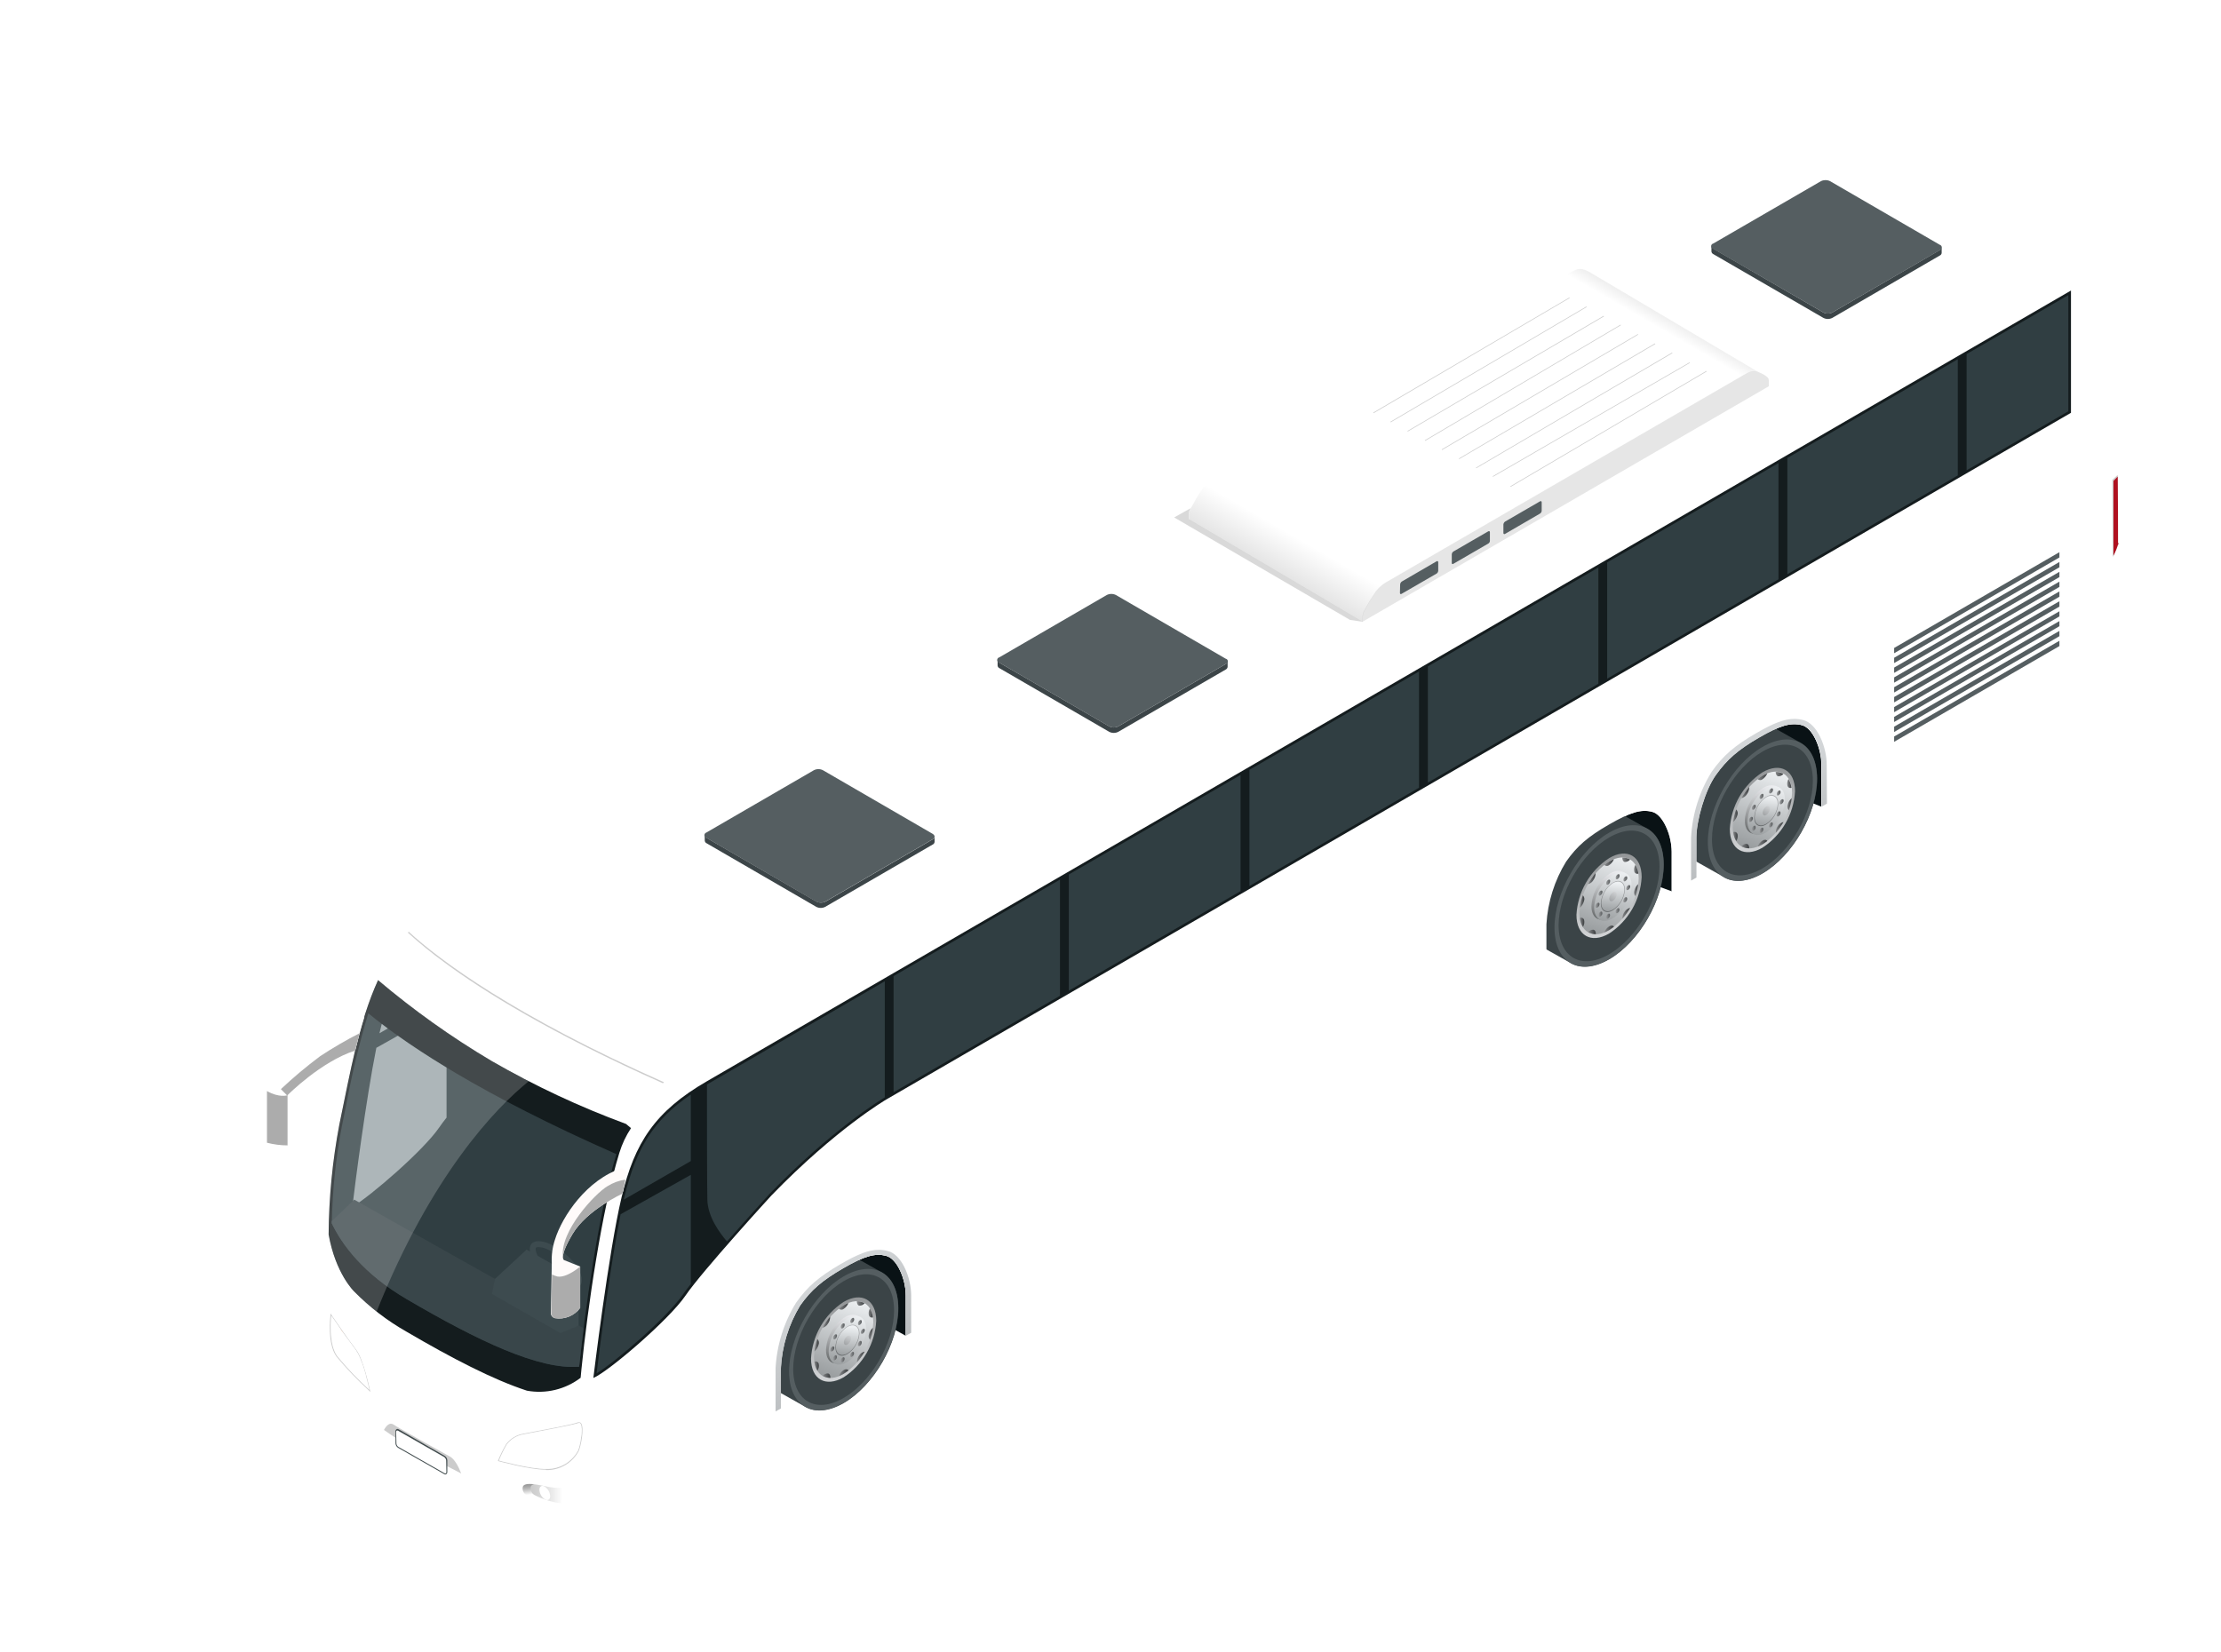 <svg width="172" height="128" viewBox="0 0 172 128" fill="none" xmlns="http://www.w3.org/2000/svg">
<g id="Frame 10" clip-path="url(#clip0_801_53311)">
<g id="Group" filter="url(#filter0_d_801_53311)">
<g id="Layer 1">
<path id="Vector" d="M137.857 49.467C137 49.25 136.168 49.496 134.529 50.441C134.154 50.658 133.821 50.858 133.522 51.063L135.186 54.113L139.371 55.784V52.559C139.383 51.289 138.718 49.676 137.857 49.467Z" fill="#091215"/>
<path id="Vector_2" d="M126.271 56.185C125.414 55.968 124.569 56.223 122.943 57.167C122.71 57.301 122.498 57.43 122.294 57.56L123.858 60.902L127.789 62.343V59.285C127.785 58.032 127.132 56.39 126.271 56.185Z" fill="#091215"/>
<path id="Vector_3" d="M66.944 90.578C66.112 90.369 65.309 90.578 63.824 91.438L66.245 95.549L68.471 96.773V93.657C68.484 92.399 67.814 90.782 66.944 90.578Z" fill="#091215"/>
<path id="Vector_4" fill-rule="evenodd" clip-rule="evenodd" d="M66.591 91.848L63.263 89.972C62.518 89.646 61.545 89.754 60.48 90.389C58.146 91.743 56.253 95.035 56.253 97.743C56.253 99.146 56.765 100.116 57.589 100.533L60.563 102.205C61.337 102.727 62.443 102.693 63.675 101.983C66.008 100.625 67.901 97.333 67.901 94.643C67.885 93.239 67.39 92.29 66.591 91.848Z" fill="#3B4447"/>
<path id="Vector_5" fill-rule="evenodd" clip-rule="evenodd" d="M63.658 101.966C61.325 103.32 59.432 102.221 59.432 99.526C59.432 96.832 61.325 93.527 63.658 92.173C65.992 90.82 67.885 91.918 67.885 94.626C67.885 97.333 65.992 100.608 63.658 101.966Z" fill="#555E61"/>
<path id="Vector_6" fill-rule="evenodd" clip-rule="evenodd" d="M63.658 101.591C61.499 102.844 59.752 101.829 59.752 99.339C59.752 96.849 61.499 93.795 63.658 92.545C65.817 91.296 67.564 92.307 67.564 94.81C67.564 97.312 65.813 100.341 63.658 101.591Z" fill="#3B4447"/>
<path id="Vector_7" fill-rule="evenodd" clip-rule="evenodd" d="M63.658 99.99C62.269 100.792 61.133 100.149 61.133 98.541C61.18 97.661 61.434 96.805 61.872 96.042C62.311 95.279 62.923 94.631 63.658 94.15C65.06 93.335 66.183 93.987 66.183 95.612C66.136 96.49 65.882 97.344 65.443 98.105C65.004 98.866 64.393 99.512 63.658 99.99Z" fill="url(#paint0_linear_801_53311)"/>
<path id="Vector_8" fill-rule="evenodd" clip-rule="evenodd" d="M63.658 99.727C62.41 100.458 61.362 99.873 61.362 98.407C61.404 97.606 61.634 96.828 62.033 96.133C62.432 95.439 62.989 94.85 63.658 94.413C64.931 93.673 65.954 94.266 65.954 95.746C65.91 96.544 65.68 97.32 65.281 98.012C64.882 98.704 64.326 99.292 63.658 99.727Z" fill="url(#paint1_linear_801_53311)"/>
<path id="Vector_9" fill-rule="evenodd" clip-rule="evenodd" d="M63.745 98.716C62.913 99.184 62.294 98.808 62.294 97.881C62.318 97.372 62.463 96.877 62.715 96.435C62.968 95.994 63.321 95.619 63.745 95.341C64.552 94.873 65.193 95.261 65.193 96.197C65.166 96.702 65.021 97.193 64.77 97.631C64.518 98.069 64.167 98.441 63.745 98.716Z" fill="url(#paint2_linear_801_53311)"/>
<path id="Vector_10" fill-rule="evenodd" clip-rule="evenodd" d="M63.949 98.804C63.142 99.272 62.502 98.896 62.497 97.968C62.523 97.461 62.668 96.966 62.92 96.525C63.173 96.085 63.525 95.71 63.949 95.432C64.76 94.96 65.401 95.349 65.401 96.268C65.377 96.776 65.233 97.271 64.981 97.712C64.728 98.153 64.374 98.528 63.949 98.804Z" fill="url(#paint3_linear_801_53311)"/>
<path id="Vector_11" fill-rule="evenodd" clip-rule="evenodd" d="M63.949 98.19C63.433 98.486 63.017 98.248 63.017 97.659C63.036 97.336 63.131 97.023 63.292 96.743C63.454 96.464 63.679 96.227 63.949 96.05C64.469 95.75 64.885 95.992 64.885 96.589C64.864 96.911 64.769 97.223 64.606 97.501C64.444 97.779 64.219 98.015 63.949 98.19Z" fill="url(#paint4_linear_801_53311)"/>
<path id="Vector_12" fill-rule="evenodd" clip-rule="evenodd" d="M63.949 98.139C63.458 98.424 63.059 98.194 63.059 97.634C63.076 97.323 63.166 97.022 63.32 96.752C63.475 96.483 63.69 96.254 63.949 96.084C64.444 95.8 64.844 96.03 64.844 96.602C64.825 96.911 64.734 97.211 64.579 97.478C64.424 97.745 64.208 97.972 63.949 98.139Z" fill="url(#paint5_linear_801_53311)"/>
<path id="Vector_13" fill-rule="evenodd" clip-rule="evenodd" d="M63.949 97.454C63.799 97.542 63.675 97.454 63.675 97.279C63.68 97.183 63.708 97.089 63.755 97.006C63.803 96.922 63.869 96.851 63.949 96.798C64.115 96.702 64.24 96.798 64.24 96.953C64.236 97.054 64.208 97.153 64.157 97.24C64.106 97.327 64.035 97.401 63.949 97.454Z" fill="url(#paint6_linear_801_53311)"/>
<path id="Vector_14" fill-rule="evenodd" clip-rule="evenodd" d="M65.139 96.605C65.047 96.66 64.985 96.605 64.985 96.518C64.987 96.465 65.002 96.413 65.028 96.367C65.055 96.321 65.093 96.282 65.139 96.255C65.226 96.205 65.301 96.234 65.301 96.339C65.297 96.393 65.28 96.445 65.252 96.492C65.224 96.538 65.185 96.577 65.139 96.605Z" fill="url(#paint7_linear_801_53311)"/>
<path id="Vector_15" fill-rule="evenodd" clip-rule="evenodd" d="M64.822 97.566C64.744 97.566 64.731 97.453 64.785 97.341C64.839 97.228 64.934 97.149 64.997 97.17C65.059 97.191 65.084 97.295 65.034 97.412C64.984 97.528 64.885 97.587 64.822 97.566Z" fill="url(#paint8_linear_801_53311)"/>
<path id="Vector_16" fill-rule="evenodd" clip-rule="evenodd" d="M64.165 98.356C64.156 98.305 64.161 98.252 64.178 98.203C64.196 98.154 64.226 98.111 64.265 98.077C64.34 97.989 64.431 97.997 64.456 98.077C64.465 98.126 64.462 98.177 64.446 98.224C64.43 98.272 64.402 98.314 64.365 98.348C64.277 98.435 64.19 98.444 64.165 98.356Z" fill="url(#paint9_linear_801_53311)"/>
<path id="Vector_17" fill-rule="evenodd" clip-rule="evenodd" d="M63.433 98.665C63.444 98.615 63.467 98.568 63.499 98.528C63.532 98.488 63.573 98.457 63.62 98.436C63.712 98.415 63.749 98.494 63.724 98.611C63.713 98.661 63.69 98.708 63.657 98.748C63.623 98.787 63.581 98.817 63.533 98.836C63.446 98.861 63.408 98.778 63.433 98.665Z" fill="url(#paint10_linear_801_53311)"/>
<path id="Vector_18" fill-rule="evenodd" clip-rule="evenodd" d="M62.888 98.394C62.967 98.29 63.054 98.252 63.104 98.298C63.127 98.341 63.138 98.391 63.133 98.439C63.129 98.488 63.11 98.535 63.079 98.573C63.005 98.677 62.917 98.698 62.864 98.657C62.84 98.616 62.83 98.568 62.834 98.521C62.839 98.474 62.858 98.43 62.888 98.394Z" fill="url(#paint11_linear_801_53311)"/>
<path id="Vector_19" fill-rule="evenodd" clip-rule="evenodd" d="M62.784 97.617C62.871 97.567 62.938 97.617 62.938 97.705C62.936 97.758 62.921 97.81 62.894 97.856C62.867 97.901 62.829 97.94 62.784 97.967C62.697 98.017 62.622 97.967 62.622 97.888C62.625 97.833 62.642 97.78 62.67 97.733C62.698 97.686 62.737 97.646 62.784 97.617Z" fill="url(#paint12_linear_801_53311)"/>
<path id="Vector_20" fill-rule="evenodd" clip-rule="evenodd" d="M63.079 96.66C63.154 96.66 63.166 96.781 63.116 96.886C63.067 96.99 62.967 97.073 62.905 97.052C62.842 97.031 62.813 96.927 62.863 96.827C62.913 96.727 63.017 96.635 63.079 96.66Z" fill="url(#paint13_linear_801_53311)"/>
<path id="Vector_21" fill-rule="evenodd" clip-rule="evenodd" d="M63.737 95.867C63.745 95.92 63.74 95.975 63.722 96.026C63.704 96.077 63.673 96.123 63.633 96.158C63.558 96.233 63.471 96.225 63.446 96.158C63.433 96.107 63.434 96.053 63.45 96.002C63.465 95.952 63.494 95.906 63.533 95.871C63.616 95.787 63.712 95.796 63.737 95.867Z" fill="url(#paint14_linear_801_53311)"/>
<path id="Vector_22" fill-rule="evenodd" clip-rule="evenodd" d="M64.468 95.561C64.457 95.612 64.433 95.658 64.4 95.697C64.367 95.737 64.325 95.767 64.277 95.786C64.19 95.786 64.153 95.728 64.178 95.611C64.189 95.561 64.211 95.515 64.244 95.476C64.276 95.437 64.318 95.406 64.365 95.386C64.448 95.365 64.493 95.445 64.468 95.561Z" fill="url(#paint15_linear_801_53311)"/>
<path id="Vector_23" fill-rule="evenodd" clip-rule="evenodd" d="M65.009 95.833C64.935 95.933 64.835 95.979 64.798 95.925C64.76 95.871 64.756 95.758 64.823 95.662C64.889 95.566 64.984 95.525 65.034 95.57C65.058 95.611 65.068 95.659 65.063 95.706C65.059 95.753 65.04 95.797 65.009 95.833Z" fill="url(#paint16_linear_801_53311)"/>
<path id="Vector_24" fill-rule="evenodd" clip-rule="evenodd" d="M63.658 94.413C63.528 94.49 63.403 94.575 63.283 94.668C63.331 94.719 63.396 94.75 63.466 94.754C63.535 94.759 63.604 94.737 63.658 94.693C63.827 94.582 63.958 94.422 64.032 94.233C63.903 94.284 63.778 94.344 63.658 94.413Z" fill="url(#paint17_linear_801_53311)"/>
<path id="Vector_25" fill-rule="evenodd" clip-rule="evenodd" d="M64.864 94.442C64.943 94.445 65.022 94.43 65.094 94.397C65.167 94.365 65.23 94.316 65.28 94.254C65.099 94.148 64.891 94.094 64.681 94.099C64.685 94.271 64.735 94.409 64.864 94.442Z" fill="url(#paint18_linear_801_53311)"/>
<path id="Vector_26" fill-rule="evenodd" clip-rule="evenodd" d="M65.696 94.663C65.601 94.823 65.572 95.013 65.613 95.194C65.622 95.225 65.638 95.255 65.659 95.28C65.68 95.305 65.706 95.325 65.735 95.34C65.765 95.354 65.797 95.362 65.829 95.364C65.862 95.365 65.895 95.36 65.925 95.349C65.896 95.107 65.818 94.874 65.696 94.663Z" fill="url(#paint19_linear_801_53311)"/>
<path id="Vector_27" fill-rule="evenodd" clip-rule="evenodd" d="M65.613 96.673C65.589 96.744 65.585 96.82 65.6 96.894C65.615 96.968 65.65 97.035 65.701 97.091C65.808 96.786 65.884 96.471 65.925 96.151C65.768 96.287 65.659 96.47 65.613 96.673Z" fill="url(#paint20_linear_801_53311)"/>
<path id="Vector_28" fill-rule="evenodd" clip-rule="evenodd" d="M64.864 98.29C64.747 98.446 64.685 98.637 64.69 98.833C64.913 98.573 65.114 98.293 65.289 97.997C65.202 98.014 65.12 98.049 65.046 98.1C64.974 98.15 64.912 98.215 64.864 98.29Z" fill="url(#paint21_linear_801_53311)"/>
<path id="Vector_29" fill-rule="evenodd" clip-rule="evenodd" d="M64.032 99.46C63.97 99.351 63.816 99.338 63.666 99.426C63.493 99.537 63.361 99.701 63.288 99.894C63.412 99.846 63.533 99.788 63.65 99.723C63.78 99.643 63.907 99.557 64.028 99.464L64.032 99.46Z" fill="url(#paint22_linear_801_53311)"/>
<path id="Vector_30" fill-rule="evenodd" clip-rule="evenodd" d="M62.634 100.036C62.634 99.856 62.584 99.731 62.46 99.689C62.381 99.686 62.302 99.701 62.23 99.734C62.157 99.767 62.094 99.816 62.044 99.877C62.224 99.979 62.428 100.033 62.634 100.036Z" fill="url(#paint23_linear_801_53311)"/>
<path id="Vector_31" fill-rule="evenodd" clip-rule="evenodd" d="M61.399 98.783C61.427 99.029 61.506 99.267 61.632 99.481C61.733 99.316 61.766 99.118 61.723 98.929C61.713 98.897 61.697 98.867 61.674 98.842C61.652 98.817 61.625 98.796 61.594 98.782C61.563 98.769 61.53 98.761 61.496 98.762C61.463 98.762 61.43 98.769 61.399 98.783Z" fill="url(#paint24_linear_801_53311)"/>
<path id="Vector_32" fill-rule="evenodd" clip-rule="evenodd" d="M61.715 97.471C61.745 97.396 61.752 97.313 61.736 97.234C61.719 97.155 61.681 97.082 61.624 97.024C61.513 97.338 61.435 97.663 61.391 97.993C61.549 97.856 61.662 97.674 61.715 97.471Z" fill="url(#paint25_linear_801_53311)"/>
<path id="Vector_33" fill-rule="evenodd" clip-rule="evenodd" d="M62.023 96.155C62.109 96.133 62.191 96.094 62.262 96.04C62.334 95.987 62.394 95.919 62.439 95.842C62.557 95.681 62.618 95.486 62.614 95.286C62.389 95.556 62.191 95.847 62.023 96.155Z" fill="url(#paint26_linear_801_53311)"/>
<path id="Vector_34" fill-rule="evenodd" clip-rule="evenodd" d="M125.867 57.476L122.539 55.6C121.799 55.274 120.825 55.383 119.756 56.018C117.422 57.372 115.53 60.664 115.53 63.371C115.53 64.775 116.045 65.744 116.865 66.162L119.844 67.833C120.613 68.355 121.72 68.322 122.951 67.612C125.285 66.258 127.178 62.962 127.178 60.271C127.161 58.867 126.666 57.902 125.867 57.476Z" fill="#3B4447"/>
<path id="Vector_35" fill-rule="evenodd" clip-rule="evenodd" d="M122.934 67.595C120.601 68.949 118.708 67.85 118.708 65.155C118.708 62.46 120.601 59.156 122.934 57.802C125.268 56.449 127.161 57.547 127.161 60.255C127.161 62.962 125.268 66.241 122.934 67.595Z" fill="#555E61"/>
<path id="Vector_36" fill-rule="evenodd" clip-rule="evenodd" d="M122.935 67.223C120.78 68.476 119.028 67.461 119.028 64.971C119.028 62.481 120.78 59.431 122.935 58.178C125.09 56.925 126.841 57.944 126.841 60.442C126.841 62.941 125.094 65.97 122.935 67.223Z" fill="#3B4447"/>
<path id="Vector_37" fill-rule="evenodd" clip-rule="evenodd" d="M122.935 65.619C121.545 66.421 120.409 65.777 120.409 64.169C120.457 63.289 120.71 62.433 121.149 61.67C121.588 60.907 122.2 60.259 122.935 59.778C124.337 58.942 125.46 59.615 125.46 61.24C125.412 62.118 125.159 62.973 124.72 63.733C124.281 64.494 123.669 65.14 122.935 65.619Z" fill="url(#paint27_linear_801_53311)"/>
<path id="Vector_38" fill-rule="evenodd" clip-rule="evenodd" d="M122.935 65.356C121.687 66.087 120.638 65.502 120.638 64.035C120.681 63.235 120.912 62.456 121.311 61.763C121.71 61.069 122.266 60.479 122.935 60.041C124.212 59.302 125.231 59.895 125.231 61.374C125.188 62.172 124.958 62.95 124.559 63.642C124.159 64.334 123.603 64.921 122.935 65.356Z" fill="url(#paint28_linear_801_53311)"/>
<path id="Vector_39" fill-rule="evenodd" clip-rule="evenodd" d="M123.022 64.341C122.215 64.813 121.57 64.437 121.57 63.505C121.594 62.995 121.739 62.498 121.991 62.055C122.243 61.612 122.597 61.236 123.022 60.956C123.829 60.489 124.474 60.877 124.474 61.813C124.449 62.32 124.304 62.813 124.051 63.253C123.799 63.692 123.446 64.065 123.022 64.341Z" fill="url(#paint29_linear_801_53311)"/>
<path id="Vector_40" fill-rule="evenodd" clip-rule="evenodd" d="M123.23 64.432C122.423 64.9 121.778 64.524 121.778 63.596C121.803 63.089 121.948 62.594 122.2 62.153C122.452 61.712 122.805 61.338 123.23 61.06C124.037 60.588 124.682 60.977 124.682 61.896C124.658 62.404 124.514 62.899 124.261 63.34C124.009 63.782 123.655 64.156 123.23 64.432Z" fill="url(#paint30_linear_801_53311)"/>
<path id="Vector_41" fill-rule="evenodd" clip-rule="evenodd" d="M123.23 63.818C122.71 64.115 122.294 63.877 122.294 63.288C122.311 62.962 122.404 62.646 122.567 62.364C122.73 62.082 122.957 61.843 123.23 61.667C123.746 61.366 124.162 61.608 124.162 62.206C124.141 62.529 124.046 62.842 123.885 63.122C123.723 63.402 123.499 63.64 123.23 63.818Z" fill="url(#paint31_linear_801_53311)"/>
<path id="Vector_42" fill-rule="evenodd" clip-rule="evenodd" d="M123.23 63.768C122.735 64.052 122.335 63.822 122.335 63.263C122.352 62.952 122.442 62.649 122.598 62.38C122.753 62.111 122.97 61.882 123.23 61.712C123.721 61.428 124.12 61.658 124.12 62.23C124.101 62.539 124.011 62.838 123.857 63.105C123.702 63.372 123.487 63.599 123.23 63.768Z" fill="url(#paint32_linear_801_53311)"/>
<path id="Vector_43" fill-rule="evenodd" clip-rule="evenodd" d="M123.23 63.083C123.076 63.17 122.951 63.083 122.951 62.907C122.956 62.811 122.985 62.717 123.033 62.634C123.081 62.55 123.149 62.479 123.23 62.427C123.392 62.331 123.521 62.406 123.521 62.581C123.516 62.682 123.487 62.781 123.436 62.868C123.385 62.955 123.315 63.029 123.23 63.083Z" fill="url(#paint33_linear_801_53311)"/>
<path id="Vector_44" fill-rule="evenodd" clip-rule="evenodd" d="M124.415 62.234C124.328 62.288 124.266 62.234 124.266 62.147C124.267 62.094 124.282 62.042 124.308 61.996C124.334 61.95 124.371 61.912 124.415 61.884C124.502 61.834 124.577 61.863 124.577 61.963C124.574 62.018 124.557 62.071 124.529 62.118C124.501 62.166 124.462 62.205 124.415 62.234Z" fill="url(#paint34_linear_801_53311)"/>
<path id="Vector_45" fill-rule="evenodd" clip-rule="evenodd" d="M124.099 63.195C124.025 63.195 124.012 63.082 124.062 62.965C124.112 62.849 124.211 62.778 124.274 62.799C124.336 62.82 124.365 62.924 124.315 63.041C124.265 63.157 124.162 63.216 124.099 63.195Z" fill="url(#paint35_linear_801_53311)"/>
<path id="Vector_46" fill-rule="evenodd" clip-rule="evenodd" d="M123.442 63.984C123.433 63.933 123.438 63.88 123.455 63.832C123.473 63.783 123.503 63.739 123.542 63.705C123.621 63.618 123.708 63.626 123.733 63.705C123.742 63.754 123.738 63.804 123.723 63.852C123.708 63.899 123.681 63.942 123.646 63.976C123.558 64.064 123.467 64.072 123.442 63.984Z" fill="url(#paint36_linear_801_53311)"/>
<path id="Vector_47" fill-rule="evenodd" clip-rule="evenodd" d="M122.71 64.298C122.723 64.248 122.746 64.202 122.779 64.163C122.812 64.124 122.854 64.093 122.901 64.073C122.988 64.052 123.026 64.131 123.001 64.248C122.991 64.298 122.968 64.345 122.936 64.384C122.903 64.424 122.861 64.454 122.814 64.473C122.723 64.49 122.689 64.406 122.71 64.298Z" fill="url(#paint37_linear_801_53311)"/>
<path id="Vector_48" fill-rule="evenodd" clip-rule="evenodd" d="M122.169 64.023C122.243 63.919 122.331 63.881 122.38 63.927C122.405 63.97 122.416 64.019 122.412 64.069C122.407 64.118 122.388 64.165 122.355 64.202C122.281 64.306 122.194 64.327 122.144 64.285C122.12 64.244 122.11 64.197 122.115 64.15C122.119 64.103 122.138 64.059 122.169 64.023Z" fill="url(#paint38_linear_801_53311)"/>
<path id="Vector_49" fill-rule="evenodd" clip-rule="evenodd" d="M122.044 63.246C122.131 63.196 122.193 63.246 122.193 63.333C122.192 63.387 122.178 63.439 122.151 63.485C122.124 63.531 122.085 63.569 122.039 63.596C121.952 63.646 121.877 63.617 121.877 63.517C121.881 63.462 121.898 63.408 121.927 63.361C121.956 63.313 121.996 63.274 122.044 63.246Z" fill="url(#paint39_linear_801_53311)"/>
<path id="Vector_50" fill-rule="evenodd" clip-rule="evenodd" d="M122.356 62.289C122.435 62.289 122.447 62.41 122.393 62.514C122.339 62.618 122.244 62.702 122.182 62.681C122.119 62.66 122.094 62.556 122.144 62.456C122.194 62.355 122.294 62.264 122.356 62.289Z" fill="url(#paint40_linear_801_53311)"/>
<path id="Vector_51" fill-rule="evenodd" clip-rule="evenodd" d="M123.013 61.495C123.021 61.548 123.017 61.602 122.999 61.653C122.982 61.704 122.952 61.75 122.913 61.787C122.839 61.862 122.747 61.853 122.722 61.787C122.71 61.735 122.711 61.681 122.727 61.63C122.744 61.579 122.773 61.534 122.814 61.499C122.901 61.416 122.988 61.424 123.013 61.495Z" fill="url(#paint41_linear_801_53311)"/>
<path id="Vector_52" fill-rule="evenodd" clip-rule="evenodd" d="M123.745 61.19C123.734 61.24 123.712 61.286 123.679 61.325C123.647 61.364 123.605 61.395 123.558 61.415C123.467 61.436 123.43 61.356 123.455 61.24C123.466 61.19 123.489 61.143 123.523 61.104C123.556 61.065 123.598 61.034 123.646 61.015C123.733 60.994 123.77 61.073 123.745 61.19Z" fill="url(#paint42_linear_801_53311)"/>
<path id="Vector_53" fill-rule="evenodd" clip-rule="evenodd" d="M124.29 61.461C124.211 61.561 124.112 61.607 124.074 61.553C124.037 61.499 124.037 61.386 124.099 61.29C124.162 61.194 124.265 61.153 124.315 61.199C124.338 61.24 124.348 61.287 124.344 61.334C124.34 61.381 124.321 61.425 124.29 61.461Z" fill="url(#paint43_linear_801_53311)"/>
<path id="Vector_54" fill-rule="evenodd" clip-rule="evenodd" d="M122.934 60.041C122.806 60.118 122.682 60.203 122.564 60.296C122.611 60.347 122.676 60.378 122.744 60.383C122.813 60.387 122.881 60.365 122.934 60.321C123.104 60.211 123.235 60.05 123.309 59.862C123.18 59.913 123.055 59.973 122.934 60.041Z" fill="url(#paint44_linear_801_53311)"/>
<path id="Vector_55" fill-rule="evenodd" clip-rule="evenodd" d="M124.145 60.071C124.224 60.073 124.303 60.058 124.375 60.025C124.447 59.993 124.511 59.944 124.561 59.883C124.378 59.777 124.169 59.723 123.958 59.728C123.962 59.899 124.012 60.037 124.145 60.071Z" fill="url(#paint45_linear_801_53311)"/>
<path id="Vector_56" fill-rule="evenodd" clip-rule="evenodd" d="M124.973 60.292C124.88 60.452 124.85 60.641 124.89 60.822C124.9 60.853 124.916 60.882 124.937 60.907C124.958 60.932 124.984 60.952 125.013 60.967C125.042 60.981 125.074 60.989 125.106 60.991C125.139 60.993 125.171 60.988 125.202 60.977C125.173 60.735 125.095 60.502 124.973 60.292Z" fill="url(#paint46_linear_801_53311)"/>
<path id="Vector_57" fill-rule="evenodd" clip-rule="evenodd" d="M124.89 62.301C124.866 62.373 124.861 62.449 124.876 62.523C124.892 62.596 124.927 62.664 124.977 62.719C125.08 62.419 125.15 62.108 125.185 61.792C125.036 61.927 124.933 62.105 124.89 62.301Z" fill="url(#paint47_linear_801_53311)"/>
<path id="Vector_58" fill-rule="evenodd" clip-rule="evenodd" d="M124.145 63.919C124.027 64.074 123.966 64.266 123.97 64.462C124.195 64.202 124.396 63.923 124.569 63.626C124.395 63.665 124.243 63.769 124.145 63.919Z" fill="url(#paint48_linear_801_53311)"/>
<path id="Vector_59" fill-rule="evenodd" clip-rule="evenodd" d="M123.313 65.088C123.251 64.979 123.101 64.967 122.947 65.055C122.774 65.166 122.642 65.33 122.568 65.523C122.694 65.476 122.815 65.418 122.93 65.351C123.062 65.273 123.188 65.186 123.309 65.092L123.313 65.088Z" fill="url(#paint49_linear_801_53311)"/>
<path id="Vector_60" fill-rule="evenodd" clip-rule="evenodd" d="M121.911 65.665C121.911 65.485 121.861 65.36 121.736 65.318C121.657 65.315 121.579 65.331 121.507 65.363C121.434 65.396 121.371 65.445 121.32 65.506C121.5 65.609 121.704 65.664 121.911 65.665Z" fill="url(#paint50_linear_801_53311)"/>
<path id="Vector_61" fill-rule="evenodd" clip-rule="evenodd" d="M120.676 64.411C120.703 64.659 120.784 64.897 120.913 65.109C121.011 64.943 121.042 64.746 121 64.558C120.99 64.525 120.973 64.496 120.951 64.47C120.929 64.445 120.901 64.425 120.871 64.411C120.84 64.397 120.807 64.39 120.773 64.39C120.739 64.39 120.706 64.397 120.676 64.411Z" fill="url(#paint51_linear_801_53311)"/>
<path id="Vector_62" fill-rule="evenodd" clip-rule="evenodd" d="M120.992 63.099C121.022 63.024 121.03 62.942 121.014 62.863C120.999 62.784 120.961 62.71 120.905 62.652C120.79 62.965 120.712 63.291 120.672 63.622C120.827 63.483 120.938 63.301 120.992 63.099Z" fill="url(#paint52_linear_801_53311)"/>
<path id="Vector_63" fill-rule="evenodd" clip-rule="evenodd" d="M121.3 61.792C121.387 61.772 121.469 61.733 121.541 61.679C121.613 61.625 121.672 61.557 121.716 61.478C121.834 61.32 121.896 61.125 121.891 60.927C121.668 61.197 121.471 61.486 121.3 61.792Z" fill="url(#paint53_linear_801_53311)"/>
<path id="Vector_64" fill-rule="evenodd" clip-rule="evenodd" d="M137.744 50.825L134.416 48.945C133.672 48.623 132.698 48.728 131.633 49.363C129.299 50.716 127.406 54.009 127.406 56.716C127.406 58.12 127.918 59.089 128.742 59.507L131.716 61.178C132.49 61.7 133.597 61.667 134.828 60.956C137.162 59.603 139.055 56.306 139.055 53.616C139.038 52.216 138.543 51.255 137.744 50.825Z" fill="#3B4447"/>
<path id="Vector_65" fill-rule="evenodd" clip-rule="evenodd" d="M134.811 60.956C132.478 62.31 130.585 61.211 130.585 58.517C130.585 55.822 132.478 52.517 134.811 51.163C137.145 49.81 139.038 50.908 139.038 53.616C139.038 56.323 137.145 59.59 134.811 60.956Z" fill="#555E61"/>
<path id="Vector_66" fill-rule="evenodd" clip-rule="evenodd" d="M134.811 60.572C132.652 61.825 130.905 60.806 130.905 58.32C130.905 55.834 132.652 52.776 134.811 51.523C136.97 50.269 138.718 51.289 138.718 53.787C138.718 56.285 136.966 59.319 134.811 60.572Z" fill="#3B4447"/>
<path id="Vector_67" fill-rule="evenodd" clip-rule="evenodd" d="M134.812 58.968C133.422 59.77 132.286 59.126 132.286 57.518C132.334 56.638 132.587 55.782 133.026 55.019C133.465 54.256 134.076 53.608 134.812 53.127C136.213 52.316 137.337 52.968 137.337 54.589C137.289 55.467 137.036 56.322 136.597 57.083C136.158 57.843 135.546 58.489 134.812 58.968Z" fill="url(#paint54_linear_801_53311)"/>
<path id="Vector_68" fill-rule="evenodd" clip-rule="evenodd" d="M134.812 58.704C133.564 59.435 132.515 58.851 132.515 57.384C132.558 56.584 132.789 55.805 133.188 55.111C133.587 54.417 134.143 53.828 134.812 53.39C136.085 52.651 137.108 53.244 137.108 54.723C137.064 55.521 136.833 56.298 136.434 56.99C136.035 57.681 135.479 58.269 134.812 58.704Z" fill="url(#paint55_linear_801_53311)"/>
<path id="Vector_69" fill-rule="evenodd" clip-rule="evenodd" d="M134.899 57.693C134.067 58.161 133.447 57.785 133.447 56.858C133.472 56.35 133.616 55.855 133.869 55.414C134.121 54.973 134.474 54.599 134.899 54.322C135.706 53.85 136.351 54.238 136.351 55.157C136.327 55.666 136.183 56.161 135.93 56.602C135.678 57.043 135.324 57.417 134.899 57.693Z" fill="url(#paint56_linear_801_53311)"/>
<path id="Vector_70" fill-rule="evenodd" clip-rule="evenodd" d="M135.103 57.781C134.296 58.249 133.651 57.877 133.651 56.946C133.676 56.437 133.821 55.942 134.073 55.501C134.325 55.059 134.678 54.684 135.103 54.406C135.935 53.938 136.555 54.322 136.555 55.262C136.529 55.768 136.384 56.26 136.132 56.698C135.879 57.136 135.527 57.507 135.103 57.781Z" fill="url(#paint57_linear_801_53311)"/>
<path id="Vector_71" fill-rule="evenodd" clip-rule="evenodd" d="M135.103 57.167C134.587 57.468 134.171 57.225 134.171 56.64C134.189 56.315 134.283 55.999 134.445 55.717C134.607 55.435 134.832 55.194 135.103 55.015C135.623 54.714 136.039 54.957 136.039 55.554C136.02 55.878 135.926 56.193 135.763 56.473C135.6 56.753 135.374 56.991 135.103 57.167Z" fill="url(#paint58_linear_801_53311)"/>
<path id="Vector_72" fill-rule="evenodd" clip-rule="evenodd" d="M135.102 57.117C134.612 57.405 134.212 57.175 134.212 56.615C134.229 56.305 134.318 56.003 134.473 55.733C134.627 55.464 134.843 55.235 135.102 55.065C135.597 54.777 135.997 55.007 135.997 55.579C135.978 55.888 135.888 56.188 135.732 56.455C135.577 56.722 135.361 56.949 135.102 57.117Z" fill="url(#paint59_linear_801_53311)"/>
<path id="Vector_73" fill-rule="evenodd" clip-rule="evenodd" d="M135.103 56.436C134.953 56.524 134.828 56.436 134.828 56.26C134.834 56.164 134.861 56.07 134.909 55.986C134.956 55.902 135.023 55.83 135.103 55.776C135.269 55.68 135.394 55.776 135.394 55.93C135.39 56.032 135.361 56.131 135.31 56.219C135.259 56.307 135.188 56.381 135.103 56.436Z" fill="url(#paint60_linear_801_53311)"/>
<path id="Vector_74" fill-rule="evenodd" clip-rule="evenodd" d="M136.288 55.583C136.201 55.637 136.138 55.583 136.138 55.495C136.141 55.443 136.155 55.391 136.181 55.346C136.207 55.3 136.244 55.261 136.288 55.233C136.379 55.182 136.454 55.212 136.454 55.316C136.45 55.371 136.433 55.423 136.404 55.47C136.375 55.516 136.335 55.555 136.288 55.583Z" fill="url(#paint61_linear_801_53311)"/>
<path id="Vector_75" fill-rule="evenodd" clip-rule="evenodd" d="M135.976 56.544C135.897 56.544 135.885 56.435 135.939 56.319C135.993 56.202 136.088 56.127 136.15 56.148C136.213 56.169 136.238 56.273 136.188 56.389C136.138 56.506 136.038 56.565 135.976 56.544Z" fill="url(#paint62_linear_801_53311)"/>
<path id="Vector_76" fill-rule="evenodd" clip-rule="evenodd" d="M135.319 57.334C135.31 57.283 135.314 57.231 135.332 57.182C135.349 57.134 135.379 57.091 135.419 57.058C135.493 56.971 135.585 56.975 135.61 57.058C135.619 57.108 135.615 57.158 135.599 57.206C135.583 57.253 135.555 57.296 135.518 57.329C135.431 57.413 135.344 57.421 135.319 57.334Z" fill="url(#paint63_linear_801_53311)"/>
<path id="Vector_77" fill-rule="evenodd" clip-rule="evenodd" d="M134.587 57.643C134.598 57.592 134.62 57.545 134.653 57.505C134.685 57.465 134.726 57.434 134.773 57.413C134.865 57.392 134.902 57.472 134.877 57.589C134.866 57.639 134.842 57.686 134.809 57.726C134.776 57.766 134.734 57.797 134.686 57.818C134.599 57.839 134.562 57.759 134.587 57.643Z" fill="url(#paint64_linear_801_53311)"/>
<path id="Vector_78" fill-rule="evenodd" clip-rule="evenodd" d="M134.042 57.371C134.121 57.267 134.208 57.234 134.258 57.276C134.281 57.32 134.291 57.369 134.286 57.419C134.282 57.468 134.263 57.516 134.233 57.555C134.158 57.655 134.071 57.676 134.017 57.634C133.993 57.593 133.983 57.546 133.988 57.499C133.992 57.452 134.011 57.407 134.042 57.371Z" fill="url(#paint65_linear_801_53311)"/>
<path id="Vector_79" fill-rule="evenodd" clip-rule="evenodd" d="M133.921 56.594C134.008 56.544 134.075 56.594 134.075 56.682C134.073 56.735 134.058 56.787 134.031 56.833C134.004 56.879 133.966 56.917 133.921 56.945C133.834 56.999 133.759 56.97 133.759 56.865C133.762 56.81 133.779 56.757 133.807 56.71C133.835 56.663 133.874 56.623 133.921 56.594Z" fill="url(#paint66_linear_801_53311)"/>
<path id="Vector_80" fill-rule="evenodd" clip-rule="evenodd" d="M134.233 55.638C134.307 55.638 134.32 55.763 134.27 55.863C134.22 55.963 134.121 56.055 134.058 56.03C133.996 56.005 133.967 55.909 134.017 55.805C134.067 55.7 134.17 55.617 134.233 55.638Z" fill="url(#paint67_linear_801_53311)"/>
<path id="Vector_81" fill-rule="evenodd" clip-rule="evenodd" d="M134.89 54.848C134.898 54.901 134.893 54.956 134.876 55.006C134.858 55.057 134.829 55.103 134.79 55.14C134.711 55.211 134.624 55.203 134.599 55.14C134.587 55.089 134.588 55.036 134.604 54.986C134.619 54.936 134.648 54.891 134.686 54.857C134.774 54.765 134.865 54.773 134.89 54.848Z" fill="url(#paint68_linear_801_53311)"/>
<path id="Vector_82" fill-rule="evenodd" clip-rule="evenodd" d="M135.622 54.538C135.611 54.589 135.588 54.636 135.555 54.675C135.521 54.715 135.479 54.745 135.431 54.764C135.344 54.789 135.306 54.705 135.331 54.589C135.342 54.539 135.365 54.492 135.397 54.453C135.43 54.414 135.471 54.383 135.518 54.363C135.609 54.343 135.647 54.422 135.622 54.538Z" fill="url(#paint69_linear_801_53311)"/>
<path id="Vector_83" fill-rule="evenodd" clip-rule="evenodd" d="M136.163 54.81C136.088 54.91 135.989 54.956 135.951 54.906C135.914 54.856 135.914 54.735 135.976 54.643C136.038 54.551 136.138 54.501 136.188 54.547C136.211 54.588 136.221 54.636 136.217 54.682C136.212 54.73 136.194 54.774 136.163 54.81Z" fill="url(#paint70_linear_801_53311)"/>
<path id="Vector_84" fill-rule="evenodd" clip-rule="evenodd" d="M134.811 53.39C134.682 53.468 134.557 53.553 134.437 53.645C134.485 53.696 134.55 53.727 134.619 53.732C134.689 53.736 134.758 53.714 134.811 53.67C134.98 53.558 135.11 53.398 135.186 53.21C135.057 53.261 134.932 53.321 134.811 53.39Z" fill="url(#paint71_linear_801_53311)"/>
<path id="Vector_85" fill-rule="evenodd" clip-rule="evenodd" d="M136.022 53.436C136.101 53.44 136.18 53.424 136.252 53.392C136.324 53.359 136.388 53.31 136.438 53.248C136.256 53.144 136.049 53.09 135.839 53.093C135.839 53.248 135.889 53.386 136.022 53.436Z" fill="url(#paint72_linear_801_53311)"/>
<path id="Vector_86" fill-rule="evenodd" clip-rule="evenodd" d="M136.833 53.641C136.738 53.802 136.708 53.993 136.75 54.175C136.76 54.207 136.776 54.235 136.797 54.26C136.818 54.285 136.844 54.304 136.873 54.319C136.903 54.333 136.935 54.341 136.967 54.342C136.999 54.343 137.032 54.338 137.062 54.326C137.032 54.084 136.954 53.851 136.833 53.641Z" fill="url(#paint73_linear_801_53311)"/>
<path id="Vector_87" fill-rule="evenodd" clip-rule="evenodd" d="M136.766 55.65C136.742 55.721 136.738 55.798 136.753 55.871C136.768 55.945 136.803 56.013 136.854 56.068C136.963 55.764 137.039 55.449 137.078 55.128C136.92 55.263 136.81 55.446 136.766 55.65Z" fill="url(#paint74_linear_801_53311)"/>
<path id="Vector_88" fill-rule="evenodd" clip-rule="evenodd" d="M136.022 57.267C135.904 57.423 135.843 57.615 135.847 57.81C136.073 57.552 136.274 57.272 136.446 56.975C136.36 56.993 136.278 57.028 136.205 57.078C136.132 57.128 136.07 57.193 136.022 57.267Z" fill="url(#paint75_linear_801_53311)"/>
<path id="Vector_89" fill-rule="evenodd" clip-rule="evenodd" d="M135.19 58.449C135.128 58.337 134.974 58.324 134.824 58.412C134.651 58.523 134.518 58.687 134.446 58.88C134.57 58.831 134.691 58.774 134.807 58.709C134.939 58.63 135.065 58.544 135.186 58.449H135.19Z" fill="url(#paint76_linear_801_53311)"/>
<path id="Vector_90" fill-rule="evenodd" clip-rule="evenodd" d="M133.788 59.014C133.788 58.834 133.738 58.709 133.613 58.667C133.534 58.663 133.455 58.679 133.382 58.712C133.31 58.746 133.247 58.796 133.197 58.859C133.377 58.961 133.581 59.015 133.788 59.014Z" fill="url(#paint77_linear_801_53311)"/>
<path id="Vector_91" fill-rule="evenodd" clip-rule="evenodd" d="M132.552 57.76C132.581 58.005 132.66 58.242 132.785 58.454C132.886 58.291 132.919 58.094 132.877 57.907C132.866 57.875 132.849 57.845 132.827 57.82C132.805 57.795 132.777 57.776 132.747 57.762C132.716 57.748 132.683 57.741 132.65 57.741C132.616 57.74 132.583 57.747 132.552 57.76Z" fill="url(#paint78_linear_801_53311)"/>
<path id="Vector_92" fill-rule="evenodd" clip-rule="evenodd" d="M132.869 56.449C132.898 56.373 132.905 56.291 132.889 56.211C132.873 56.132 132.834 56.059 132.777 56.001C132.666 56.316 132.588 56.64 132.544 56.971C132.702 56.833 132.815 56.651 132.869 56.449Z" fill="url(#paint79_linear_801_53311)"/>
<path id="Vector_93" fill-rule="evenodd" clip-rule="evenodd" d="M133.177 55.132C133.267 55.113 133.352 55.075 133.427 55.021C133.502 54.967 133.566 54.898 133.613 54.819C133.732 54.659 133.794 54.463 133.788 54.263C133.556 54.532 133.352 54.823 133.177 55.132Z" fill="url(#paint80_linear_801_53311)"/>
<path id="Vector_94" fill-rule="evenodd" clip-rule="evenodd" d="M163 38.396C163 38.396 163 37.013 163 36.077C163 35.826 162.351 35.617 162.351 35.317C162.351 30.75 162.276 21.626 162.222 18.747C162.151 14.987 161.149 12.873 161.149 12.873C157.717 10.471 148.54 5.077 142.516 1.889C139.983 0.544 138.252 1.651 138.252 1.651C138.252 1.651 40.366 58.525 33.718 62.377C27.071 66.229 26.176 72.997 24.616 80.417C23.056 87.837 24.15 98.282 24.15 98.282C24.15 98.282 23.942 101.979 30.157 105.384C36.372 108.789 42.284 111.739 45.179 110.122C48.628 108.196 53.37 105.493 58.791 102.372V99.284C58.883 97.568 59.397 95.901 60.289 94.434C61.145 93.218 61.994 92.495 63.617 91.551C65.239 90.607 66.079 90.356 66.945 90.578C67.81 90.799 68.471 92.399 68.471 93.657V96.773C90.79 83.855 117.768 68.034 117.768 68.034L118.084 67.854V64.892C118.185 63.173 118.71 61.506 119.611 60.041C120.468 58.826 121.3 58.111 122.939 57.167C124.578 56.223 125.414 55.968 126.267 56.185C127.12 56.403 127.781 58.015 127.781 59.273V62.356L129.691 61.274V58.17C129.691 56.916 130.344 54.522 131.205 53.323C132.066 52.124 132.906 51.385 134.533 50.441C136.16 49.496 136.992 49.25 137.861 49.467C138.73 49.684 139.388 51.289 139.388 52.55V55.776L139.704 55.596L153.324 47.428C153.324 47.428 159.09 43.205 160.783 41.822C161.834 40.917 162.603 39.728 163 38.396Z" fill="white"/>
<path id="Vector_95" fill-rule="evenodd" clip-rule="evenodd" d="M46.805 80.363C43.207 79.038 39.728 77.409 36.405 75.491C33.302 73.653 30.358 71.557 27.603 69.224C26.105 72.512 25.452 76.36 24.607 80.404C24.074 83.214 23.795 86.067 23.775 88.927C24.312 91.965 25.743 93.331 25.743 93.335C26.951 94.562 28.323 95.616 29.82 96.464C33.31 98.507 36.476 100.157 39.13 101.026C39.855 101.159 40.599 101.138 41.315 100.966C42.031 100.794 42.703 100.475 43.29 100.028L43.353 99.368C43.827 94.643 44.929 87.005 46.29 82.602C46.497 81.924 46.801 81.279 47.192 80.689L46.805 80.363Z" fill="#141C1E"/>
<path id="Vector_96" fill-rule="evenodd" clip-rule="evenodd" d="M26.846 71.794C26.152 74.109 25.585 76.46 25.148 78.838C25.04 79.373 24.928 79.916 24.816 80.459C24.332 82.966 24.066 85.51 24.021 88.063C24.803 89.692 26.442 91.965 29.845 93.949C35.349 97.17 40.075 99.422 43.178 99.167C43.594 95.148 44.63 87.403 46.057 82.702C35.578 78.086 29.845 74.251 26.846 71.794Z" fill="#303E42"/>
<g id="Vector_97" style="mix-blend-mode:multiply" opacity="0.2">
<path d="M30.157 105.376C31.476 106.098 32.778 106.796 34.042 107.439C33.851 106.951 33.547 106.332 33.173 106.132C32.528 105.777 29.296 103.984 28.801 103.65C28.505 103.45 28.239 103.738 28.06 104.068C28.731 104.548 29.431 104.985 30.157 105.376Z" fill="black"/>
</g>
<path id="Vector_98" fill-rule="evenodd" clip-rule="evenodd" d="M158.707 25.277L66.969 78.466C66.969 78.466 63.072 80.735 58.067 85.903C58.067 85.903 52.713 91.752 51.411 93.661C50.109 95.57 45.395 99.585 44.276 100.041C44.276 100.041 45.458 90.248 46.465 86.028C47.471 81.808 49.056 79.381 53.075 77.054L158.707 15.806V25.277Z" fill="#141C1E"/>
<path id="Vector_99" fill-rule="evenodd" clip-rule="evenodd" d="M94.397 53.331L81.097 61.04V70.039L94.397 62.331V53.331Z" fill="#303E42"/>
<path id="Vector_100" fill-rule="evenodd" clip-rule="evenodd" d="M108.217 45.318L95.083 52.935V61.934L108.217 54.318V45.318Z" fill="#303E42"/>
<path id="Vector_101" fill-rule="evenodd" clip-rule="evenodd" d="M122.107 37.264L108.903 44.922V53.921L122.107 46.263V37.264Z" fill="#303E42"/>
<path id="Vector_102" fill-rule="evenodd" clip-rule="evenodd" d="M80.414 61.437L67.526 68.911V77.91L80.414 70.436V61.437Z" fill="#303E42"/>
<path id="Vector_103" fill-rule="evenodd" clip-rule="evenodd" d="M136.055 29.175L122.789 36.867V45.87L136.055 38.175V29.175Z" fill="#303E42"/>
<path id="Vector_104" fill-rule="evenodd" clip-rule="evenodd" d="M66.845 69.312L53.175 77.25L53.075 77.313C53.075 79.97 53.075 84.896 53.104 86.228C53.133 87.561 54.057 88.802 54.623 89.466C56.241 87.624 57.805 85.911 57.921 85.781C62.701 80.826 66.528 78.504 66.845 78.303V69.312Z" fill="#303E42"/>
<path id="Vector_105" fill-rule="evenodd" clip-rule="evenodd" d="M150.624 20.728V29.731L158.503 25.16V16.161L150.624 20.728Z" fill="#303E42"/>
<path id="Vector_106" fill-rule="evenodd" clip-rule="evenodd" d="M149.942 21.128L136.742 28.778V37.777L149.942 30.127V21.128Z" fill="#303E42"/>
<path id="Vector_107" fill-rule="evenodd" clip-rule="evenodd" d="M51.822 83.241V78.086C48.948 80.049 47.579 82.239 46.664 86.078L46.627 86.233L51.822 83.241Z" fill="#303E42"/>
<path id="Vector_108" fill-rule="evenodd" clip-rule="evenodd" d="M46.385 87.361C45.578 91.376 44.721 98.023 44.526 99.681C46.007 98.791 50.034 95.295 51.236 93.544C51.386 93.327 51.586 93.064 51.823 92.763V84.307L46.385 87.361Z" fill="#303E42"/>
<path id="Vector_109" opacity="0.7" fill-rule="evenodd" clip-rule="evenodd" d="M27.89 72.617C27.84 72.805 27.794 72.993 27.749 73.185L27.711 73.34L28.356 72.968C28.194 72.851 28.04 72.734 27.89 72.617Z" fill="#C5D0D3"/>
<path id="Vector_110" opacity="0.7" fill-rule="evenodd" clip-rule="evenodd" d="M29.134 73.532L27.47 74.468C26.663 78.487 25.806 85.134 25.614 86.788C27.096 85.898 31.122 82.406 32.325 80.655C32.47 80.438 32.674 80.17 32.907 79.874V75.997C31.434 75.107 30.186 74.279 29.134 73.532Z" fill="#C5D0D3"/>
<path id="Vector_111" fill-rule="evenodd" clip-rule="evenodd" d="M43.174 99.167C43.261 98.332 43.374 97.304 43.515 96.188C39.488 93.995 25.76 86.228 25.76 86.228L24.013 87.899C24.013 87.954 24.013 88.004 24.013 88.058C24.795 89.688 26.434 91.96 29.837 93.945C35.328 97.17 40.071 99.422 43.174 99.167Z" fill="#39464A"/>
<path id="Vector_112" d="M43.315 92.052C43.016 91.146 41.905 90.059 40.819 89.625C40.572 89.516 40.307 89.456 40.037 89.445C39.476 89.445 39.205 89.825 39.43 90.477C39.729 91.384 40.84 92.47 41.926 92.904C42.173 93.013 42.438 93.074 42.708 93.084C43.27 93.084 43.532 92.708 43.315 92.052ZM42.899 92.575C42.839 92.618 42.765 92.638 42.691 92.629C42.48 92.62 42.273 92.57 42.08 92.483C41.136 92.098 40.116 91.112 39.858 90.335C39.783 90.105 39.804 89.984 39.829 89.951C39.854 89.917 39.917 89.901 40.037 89.901C40.248 89.91 40.456 89.96 40.649 90.047C41.593 90.431 42.612 91.413 42.87 92.194C42.962 92.424 42.941 92.541 42.916 92.575H42.899Z" fill="#3D4B4F"/>
<path id="Vector_113" fill-rule="evenodd" clip-rule="evenodd" d="M36.426 93.531L36.655 92.37L39.106 90.097L43.133 92.374V95.979L41.726 96.564L36.426 93.531Z" fill="#3D4B4F"/>
<path id="Vector_114" d="M26.546 72.074C25.993 72.383 23.372 73.874 22.091 75.224C21.152 76.192 20.118 77.061 19.004 77.819V81.821C19.524 81.955 20.06 82.024 20.597 82.026V78.136C20.597 78.136 23.181 75.529 25.835 74.681C26.051 73.791 26.28 72.918 26.546 72.074Z" fill="white"/>
<path id="Vector_115" d="M32.832 107.514C32.793 107.517 32.753 107.506 32.72 107.485L29.155 105.451C29.096 105.415 29.047 105.364 29.012 105.305C28.977 105.245 28.957 105.177 28.955 105.108V104.21C28.949 104.186 28.947 104.162 28.951 104.138C28.954 104.114 28.962 104.091 28.975 104.071C28.987 104.05 29.004 104.032 29.023 104.018C29.043 104.004 29.065 103.994 29.088 103.988C29.129 103.989 29.169 104.001 29.205 104.022L32.761 106.077C32.821 106.113 32.871 106.163 32.907 106.222C32.942 106.282 32.962 106.35 32.965 106.42V107.318C32.971 107.361 32.96 107.405 32.936 107.441C32.911 107.478 32.874 107.504 32.832 107.514Z" fill="#404B4D"/>
<path id="Vector_116" d="M32.894 107.331C32.894 107.427 32.832 107.469 32.745 107.419L29.183 105.384C29.138 105.355 29.1 105.316 29.072 105.27C29.045 105.223 29.029 105.171 29.025 105.117L29.005 104.218C29.005 104.122 29.071 104.08 29.159 104.131L32.72 106.165C32.764 106.195 32.801 106.235 32.829 106.281C32.856 106.327 32.873 106.379 32.878 106.433L32.894 107.331Z" fill="white"/>
<path id="Vector_117" fill-rule="evenodd" clip-rule="evenodd" d="M139.791 52.55C139.791 51.113 139.034 49.329 137.956 49.074C137.735 49.016 137.507 48.987 137.278 48.987C136.53 48.987 135.706 49.296 134.337 50.09C132.64 51.071 131.766 51.832 130.88 53.089C129.931 54.621 129.383 56.368 129.287 58.17V61.512L129.703 61.282V58.178C129.703 56.925 130.356 54.531 131.217 53.332C132.078 52.133 132.919 51.393 134.545 50.449C136.172 49.505 137.004 49.258 137.873 49.475C138.743 49.693 139.4 51.297 139.4 52.559V55.784L139.716 55.604L139.808 55.554L139.791 52.55Z" fill="url(#paint81_linear_801_53311)"/>
<path id="Vector_118" fill-rule="evenodd" clip-rule="evenodd" d="M67.056 90.202C66.837 90.144 66.61 90.114 66.383 90.114C65.63 90.114 64.802 90.423 63.433 91.217C61.74 92.199 60.866 92.955 59.976 94.212C59.03 95.745 58.483 97.492 58.387 99.293V102.635L58.803 102.401V99.314C58.886 97.588 59.397 95.911 60.288 94.434C61.145 93.218 61.994 92.495 63.616 91.551C65.239 90.607 66.079 90.356 66.944 90.578C67.809 90.799 68.471 92.399 68.471 93.657V96.773L68.887 96.54V93.657C68.887 92.22 68.134 90.44 67.056 90.202Z" fill="url(#paint82_linear_801_53311)"/>
<g id="Vector_119" style="mix-blend-mode:multiply" opacity="0.2">
<path d="M49.663 77.212L49.747 77.137C38.136 71.969 32.487 67.766 29.97 65.472L29.92 65.552C30.826 66.375 31.776 67.147 32.765 67.866C35.694 70.039 40.948 73.331 49.663 77.212Z" fill="black"/>
</g>
<g id="Group_2" style="mix-blend-mode:multiply">
<path id="Vector_120" fill-rule="evenodd" clip-rule="evenodd" d="M157.812 36.482L145.012 43.902V43.493L157.812 36.073V36.482Z" fill="#555E61"/>
<path id="Vector_121" fill-rule="evenodd" clip-rule="evenodd" d="M157.812 37.243L145.012 44.663V44.253L157.812 36.833V37.243Z" fill="#555E61"/>
<path id="Vector_122" fill-rule="evenodd" clip-rule="evenodd" d="M157.812 38.003L145.012 45.423V45.014L157.812 37.594V38.003Z" fill="#555E61"/>
<path id="Vector_123" fill-rule="evenodd" clip-rule="evenodd" d="M157.812 38.764L145.012 46.183V45.774L157.812 38.354V38.764Z" fill="#555E61"/>
<path id="Vector_124" fill-rule="evenodd" clip-rule="evenodd" d="M157.812 39.524L145.012 46.944V46.534L157.812 39.114V39.524Z" fill="#555E61"/>
<path id="Vector_125" fill-rule="evenodd" clip-rule="evenodd" d="M157.812 40.288L145.012 47.708V47.295L157.812 39.875V40.288Z" fill="#555E61"/>
<path id="Vector_126" fill-rule="evenodd" clip-rule="evenodd" d="M157.812 41.049L145.012 48.469V48.072L157.812 40.652V41.049Z" fill="#555E61"/>
<path id="Vector_127" fill-rule="evenodd" clip-rule="evenodd" d="M157.812 41.809L145.012 49.229V48.832L157.812 41.412V41.809Z" fill="#555E61"/>
<path id="Vector_128" fill-rule="evenodd" clip-rule="evenodd" d="M157.812 42.582L145.012 50.002V49.592L157.812 42.172V42.582Z" fill="#555E61"/>
<path id="Vector_129" fill-rule="evenodd" clip-rule="evenodd" d="M157.812 43.347L145.012 50.763V50.353L157.812 42.937V43.347Z" fill="#555E61"/>
</g>
<g id="Vector_130" style="mix-blend-mode:multiply" opacity="0.1">
<path fill-rule="evenodd" clip-rule="evenodd" d="M103.844 41.462V41.007C103.875 40.789 103.958 40.581 104.085 40.401C104.286 40.015 104.509 39.641 104.755 39.282C105.018 38.872 105.384 38.539 105.816 38.316L133.351 22.349C133.909 22.027 134.096 22.019 134.4 22.094C134.644 22.166 134.875 22.279 135.082 22.428C135.232 22.545 135.306 22.604 135.306 22.766V23.222L103.844 41.462Z" fill="black"/>
</g>
<g id="Group_3" style="mix-blend-mode:multiply">
<path id="Vector_131" fill-rule="evenodd" clip-rule="evenodd" d="M114.752 34.581C114.749 34.597 114.751 34.614 114.758 34.629C114.764 34.644 114.776 34.657 114.79 34.665C114.804 34.673 114.82 34.677 114.837 34.675C114.853 34.674 114.868 34.667 114.881 34.657L117.593 33.081C117.63 33.058 117.66 33.026 117.682 32.988C117.704 32.95 117.716 32.908 117.718 32.864V32.204C117.719 32.189 117.716 32.174 117.709 32.16C117.702 32.147 117.691 32.136 117.678 32.129C117.665 32.121 117.65 32.117 117.635 32.118C117.62 32.119 117.605 32.124 117.593 32.133L114.881 33.704C114.845 33.73 114.815 33.763 114.793 33.801C114.771 33.839 114.757 33.881 114.752 33.925V34.581Z" fill="#555E61"/>
<path id="Vector_132" fill-rule="evenodd" clip-rule="evenodd" d="M110.754 36.904C110.754 36.992 110.804 37.021 110.878 36.975L113.578 35.409C113.617 35.387 113.649 35.356 113.672 35.318C113.695 35.279 113.707 35.236 113.707 35.191V34.531C113.707 34.46 113.657 34.414 113.578 34.46L110.878 36.023C110.842 36.047 110.812 36.08 110.79 36.119C110.768 36.157 110.756 36.2 110.754 36.244V36.904Z" fill="#555E61"/>
<path id="Vector_133" fill-rule="evenodd" clip-rule="evenodd" d="M106.74 39.231C106.74 39.319 106.802 39.34 106.864 39.302L109.581 37.731C109.617 37.707 109.647 37.674 109.669 37.635C109.69 37.597 109.703 37.554 109.706 37.51V36.85C109.707 36.835 109.704 36.82 109.697 36.806C109.69 36.793 109.679 36.782 109.666 36.774C109.653 36.767 109.638 36.763 109.623 36.764C109.608 36.765 109.593 36.77 109.581 36.779L106.881 38.35C106.846 38.376 106.816 38.409 106.795 38.447C106.773 38.485 106.76 38.528 106.756 38.571L106.74 39.231Z" fill="#555E61"/>
</g>
<path id="Vector_134" d="M84.221 49.567C84.33 49.623 84.45 49.652 84.573 49.652C84.695 49.652 84.815 49.623 84.924 49.567L93.244 44.742C93.292 44.732 93.335 44.706 93.367 44.668C93.398 44.63 93.415 44.582 93.415 44.533C93.415 44.483 93.398 44.436 93.367 44.398C93.335 44.36 93.292 44.334 93.244 44.324L84.741 39.39C84.632 39.336 84.511 39.308 84.39 39.308C84.268 39.308 84.148 39.336 84.038 39.39L75.718 44.219C75.67 44.229 75.627 44.255 75.596 44.293C75.565 44.331 75.548 44.379 75.548 44.428C75.548 44.477 75.565 44.525 75.596 44.563C75.627 44.601 75.67 44.627 75.718 44.637L84.221 49.567Z" fill="#555E61"/>
<path id="Vector_135" d="M93.249 44.742L84.928 49.567C84.82 49.623 84.699 49.652 84.577 49.652C84.455 49.652 84.334 49.623 84.225 49.567L75.722 44.637C75.683 44.62 75.649 44.592 75.624 44.556C75.6 44.521 75.584 44.48 75.581 44.437V44.855C75.584 44.898 75.598 44.941 75.623 44.977C75.648 45.013 75.682 45.041 75.722 45.059L84.225 49.989C84.334 50.045 84.455 50.074 84.577 50.074C84.699 50.074 84.82 50.045 84.928 49.989L93.249 45.164C93.288 45.145 93.323 45.117 93.348 45.081C93.374 45.045 93.39 45.003 93.394 44.959V44.541C93.39 44.585 93.374 44.626 93.348 44.661C93.323 44.697 93.288 44.724 93.249 44.742Z" fill="#3C4548"/>
<path id="Vector_136" d="M139.529 17.506C139.637 17.562 139.757 17.591 139.878 17.591C140 17.591 140.12 17.562 140.228 17.506L148.548 12.681C148.593 12.668 148.633 12.64 148.661 12.603C148.69 12.565 148.705 12.519 148.705 12.472C148.705 12.425 148.69 12.379 148.661 12.341C148.633 12.303 148.593 12.276 148.548 12.263L140.049 7.333C139.94 7.28 139.819 7.252 139.697 7.252C139.576 7.252 139.455 7.28 139.346 7.333L131.009 12.163C130.961 12.172 130.918 12.199 130.887 12.237C130.856 12.275 130.839 12.322 130.839 12.372C130.839 12.421 130.856 12.469 130.887 12.507C130.918 12.545 130.961 12.571 131.009 12.581L139.529 17.506Z" fill="#555E61"/>
<path id="Vector_137" d="M148.552 12.672L140.228 17.506C140.12 17.562 140 17.591 139.878 17.591C139.757 17.591 139.637 17.562 139.529 17.506L131.009 12.568C130.969 12.55 130.934 12.522 130.908 12.486C130.883 12.45 130.867 12.407 130.864 12.363V12.781C130.868 12.825 130.884 12.867 130.909 12.903C130.935 12.939 130.969 12.967 131.009 12.986L139.529 17.924C139.637 17.98 139.757 18.009 139.878 18.009C140 18.009 140.12 17.98 140.228 17.924L148.548 13.095C148.588 13.078 148.623 13.05 148.649 13.015C148.674 12.979 148.69 12.938 148.693 12.894V12.476C148.689 12.518 148.673 12.559 148.648 12.593C148.624 12.627 148.59 12.655 148.552 12.672Z" fill="#3C4548"/>
<path id="Vector_138" d="M61.536 63.141C61.645 63.195 61.765 63.222 61.886 63.222C62.007 63.222 62.126 63.195 62.235 63.141L70.555 58.312C70.751 58.203 70.751 58.019 70.555 57.894L62.056 52.964C61.947 52.908 61.827 52.879 61.705 52.879C61.583 52.879 61.462 52.908 61.353 52.964L53.033 57.789C52.988 57.802 52.948 57.83 52.92 57.867C52.892 57.905 52.876 57.951 52.876 57.998C52.876 58.045 52.892 58.091 52.92 58.129C52.948 58.167 52.988 58.194 53.033 58.207L61.536 63.141Z" fill="#555E61"/>
<path id="Vector_139" d="M70.572 58.312L62.252 63.141C62.143 63.195 62.024 63.222 61.903 63.222C61.781 63.222 61.662 63.195 61.553 63.141L53.05 58.211C53.01 58.193 52.976 58.164 52.95 58.128C52.925 58.092 52.909 58.05 52.904 58.007V58.424C52.909 58.468 52.925 58.509 52.95 58.544C52.976 58.58 53.01 58.607 53.05 58.625L61.536 63.546C61.645 63.602 61.764 63.631 61.886 63.631C62.007 63.631 62.127 63.602 62.235 63.546L70.555 58.721C70.596 58.704 70.632 58.676 70.657 58.639C70.683 58.603 70.698 58.561 70.701 58.516V58.098C70.701 58.142 70.689 58.186 70.666 58.223C70.644 58.261 70.611 58.291 70.572 58.312Z" fill="#3C4548"/>
<path id="Vector_140" style="mix-blend-mode:multiply" opacity="0.1" d="M121.37 14.348C121.238 14.276 121.099 14.217 120.954 14.172C120.651 14.101 120.459 14.11 119.906 14.431L92.362 30.395C91.931 30.619 91.567 30.954 91.306 31.364C91.066 31.724 90.85 32.097 90.657 32.484C90.527 32.663 90.444 32.871 90.415 33.09V33.545L103.865 41.483V41.028C103.896 40.809 103.979 40.602 104.106 40.422C104.307 40.035 104.53 39.662 104.776 39.302C105.039 38.893 105.405 38.56 105.837 38.337L133.372 22.369C133.93 22.048 134.117 22.039 134.421 22.114C134.463 22.124 134.505 22.136 134.545 22.152L121.37 14.348Z" fill="url(#paint83_linear_801_53311)"/>
<g id="Vector_141" style="mix-blend-mode:multiply" opacity="0.15">
<path d="M90.394 33.09C90.404 32.942 90.45 32.798 90.528 32.672L89.255 33.382L102.87 41.32L103.844 41.462L90.394 33.524V33.09Z" fill="black"/>
</g>
<g id="Group_4" style="mix-blend-mode:multiply" opacity="0.2">
<path id="Vector_142" d="M130.468 22.034L115.287 30.972L115.313 31.015L130.493 22.078L130.468 22.034Z" fill="black"/>
</g>
<g id="Group_5" style="mix-blend-mode:multiply" opacity="0.2">
<path id="Vector_143" d="M129.17 21.368L113.923 30.191L113.948 30.234L129.195 21.411L129.17 21.368Z" fill="black"/>
</g>
<g id="Group_6" style="mix-blend-mode:multiply" opacity="0.2">
<path id="Vector_144" d="M112.65 29.572L112.625 29.53L127.818 20.61L127.843 20.656L112.65 29.572Z" fill="black"/>
</g>
<g id="Group_7" style="mix-blend-mode:multiply" opacity="0.2">
<path id="Vector_145" d="M111.324 28.862L111.299 28.82L126.492 19.9L126.517 19.946L111.324 28.862Z" fill="black"/>
</g>
<g id="Group_8" style="mix-blend-mode:multiply" opacity="0.2">
<path id="Vector_146" d="M125.161 19.181L109.978 28.113L110.003 28.157L125.187 19.224L125.161 19.181Z" fill="black"/>
</g>
<g id="Group_9" style="mix-blend-mode:multiply" opacity="0.2">
<path id="Vector_147" d="M123.827 18.447L108.662 27.411L108.687 27.454L123.852 18.49L123.827 18.447Z" fill="black"/>
</g>
<g id="Group_10" style="mix-blend-mode:multiply" opacity="0.2">
<path id="Vector_148" d="M107.347 26.727L107.322 26.685L122.514 17.765L122.539 17.811L107.347 26.727Z" fill="black"/>
</g>
<g id="Group_11" style="mix-blend-mode:multiply" opacity="0.2">
<path id="Vector_149" d="M121.18 17.041L105.996 25.974L106.022 26.017L121.205 17.084L121.18 17.041Z" fill="black"/>
</g>
<g id="Group_12" style="mix-blend-mode:multiply" opacity="0.2">
<path id="Vector_150" d="M104.697 25.306L104.672 25.26L119.86 16.345L119.885 16.387L104.697 25.306Z" fill="black"/>
</g>
<path id="Vector_151" d="M46.506 83.784C43.773 84.662 41.868 87.511 41.306 89.316C41.109 89.905 41.024 90.525 41.057 91.146L40.986 95.098C41.003 95.174 41.042 95.244 41.097 95.3C41.152 95.355 41.222 95.394 41.298 95.411C41.666 95.472 42.044 95.43 42.389 95.289C42.735 95.148 43.035 94.914 43.257 94.614V91.409L42.009 90.912C42.009 90.912 41.564 90.753 42.666 88.89C43.769 87.026 46.531 85.765 46.531 85.765L46.885 84.094L46.506 83.784Z" fill="#FFFBFA"/>
<path id="Vector_152" d="M41.918 90.674C41.918 90.423 42.055 89.913 42.662 88.89C43.769 87.026 46.527 85.765 46.527 85.765L46.756 84.678C46.262 84.747 45.788 84.921 45.367 85.188C44.422 85.744 41.681 88.656 41.918 90.674Z" fill="#ACACAC"/>
<path id="Vector_153" d="M41.294 95.412C41.662 95.472 42.039 95.43 42.385 95.289C42.73 95.148 43.031 94.915 43.253 94.614V91.409C43.253 91.409 42.221 92.311 41.489 92.182C41.343 92.148 41.202 92.092 41.073 92.015L41.019 95.098C41.033 95.17 41.066 95.237 41.115 95.292C41.163 95.347 41.224 95.388 41.294 95.412Z" fill="#ACACAC"/>
<path id="Vector_154" d="M26.176 73.335C25.123 73.871 24.101 74.467 23.114 75.119C22.055 75.911 21.041 76.762 20.078 77.668L20.552 78.148C20.552 78.148 19.953 78.353 19 77.818V81.82C19.521 81.955 20.056 82.024 20.593 82.025V78.136C20.593 78.136 23.177 75.529 25.831 74.68C25.943 74.225 26.06 73.778 26.176 73.335Z" fill="#ACACAC"/>
<g id="Vector_155" style="mix-blend-mode:multiply" opacity="0.2">
<path fill-rule="evenodd" clip-rule="evenodd" d="M162.397 35.447C162.369 35.406 162.353 35.358 162.351 35.309C162.351 33.897 162.351 32.05 162.326 30.086L161.91 30.471L161.939 36.449C162.109 36.141 162.249 35.816 162.355 35.48L162.397 35.447Z" fill="black"/>
</g>
<path id="Vector_156" fill-rule="evenodd" clip-rule="evenodd" d="M161.998 36.344C162.141 36.067 162.259 35.778 162.351 35.479L162.397 35.446C162.369 35.405 162.353 35.358 162.351 35.308C162.351 33.929 162.351 32.133 162.326 30.219L161.998 30.554V36.344Z" fill="#B01120"/>
<g id="Vector_157" style="mix-blend-mode:multiply" opacity="0.2">
<path d="M26.888 101.005C25.997 100.193 25.164 99.32 24.392 98.394C23.651 97.391 23.905 95.29 23.917 95.202V95.043L24.009 95.177C24.009 95.177 25.386 97.195 25.914 97.864C26.442 98.532 26.946 100.851 26.967 100.947L27.004 101.135L26.888 101.005Z" fill="black"/>
</g>
<g id="Vector_158" style="mix-blend-mode:multiply" opacity="0.2">
<path fill-rule="evenodd" clip-rule="evenodd" d="M40.587 107.147C39.339 107.147 36.976 106.495 36.951 106.491L36.884 106.47L36.909 106.407C37.084 105.974 37.293 105.555 37.533 105.154C37.863 104.721 38.348 104.435 38.885 104.356C39.184 104.293 39.551 104.227 39.942 104.151C41.152 103.926 42.658 103.642 43.099 103.475H43.178C43.211 103.475 43.244 103.484 43.272 103.501C43.301 103.518 43.324 103.542 43.34 103.571C43.573 103.93 43.32 105.304 43.145 105.693C42.905 106.147 42.545 106.525 42.105 106.787C41.664 107.049 41.16 107.183 40.649 107.176L40.587 107.147Z" fill="black"/>
</g>
<path id="Vector_159" fill-rule="evenodd" clip-rule="evenodd" d="M38.893 104.406C38.371 104.485 37.9 104.763 37.579 105.183C37.342 105.584 37.138 106.003 36.967 106.437C36.967 106.437 39.434 107.113 40.653 107.088C41.151 107.097 41.641 106.969 42.071 106.717C42.501 106.465 42.854 106.099 43.091 105.66C43.307 105.175 43.581 103.366 43.12 103.537C42.537 103.734 40.141 104.151 38.893 104.406Z" fill="#E3E3E4"/>
<path id="Vector_160" d="M40.395 104.582C39.67 104.471 38.93 104.537 38.236 104.774L38.689 105.735L39.155 106.654C39.7 106.495 41.323 104.824 40.395 104.582Z" fill="url(#paint84_linear_801_53311)"/>
<path id="Vector_161" d="M42.442 104.26C41.31 103.976 39.821 104.494 39.821 104.494L40.37 105.664L40.931 106.784C41.597 106.562 43.569 104.548 42.442 104.26Z" fill="url(#paint85_linear_801_53311)"/>
<path id="Vector_162" d="M43.369 103.955C42.874 103.924 42.377 103.988 41.905 104.143L42.258 104.895L42.624 105.614C42.853 105.504 43.059 105.352 43.232 105.167C43.327 104.77 43.373 104.363 43.369 103.955Z" fill="url(#paint86_linear_801_53311)"/>
<path id="Vector_163" d="M41.385 106.14C41.385 106.717 40.969 106.951 40.486 106.662C40.225 106.491 40.008 106.26 39.851 105.989C39.695 105.717 39.605 105.413 39.588 105.1C39.588 104.523 40.004 104.294 40.486 104.578C40.748 104.749 40.965 104.98 41.121 105.251C41.277 105.523 41.367 105.827 41.385 106.14Z" fill="white"/>
<path id="Vector_164" d="M39.409 106.153C39.409 106.608 39.089 106.796 38.698 106.571C38.488 106.434 38.313 106.249 38.189 106.031C38.064 105.813 37.994 105.568 37.982 105.317C37.982 104.862 38.303 104.678 38.698 104.9C38.907 105.037 39.081 105.222 39.204 105.44C39.328 105.658 39.398 105.902 39.409 106.153Z" fill="white"/>
<path id="Vector_165" d="M42.841 105.242C42.841 105.597 42.591 105.743 42.283 105.564C42.122 105.457 41.988 105.313 41.891 105.145C41.794 104.977 41.738 104.788 41.726 104.594C41.726 104.235 41.976 104.093 42.283 104.269C42.445 104.376 42.58 104.52 42.677 104.689C42.774 104.858 42.83 105.047 42.841 105.242Z" fill="#F09041"/>
<g id="Group_13">
<path id="Vector_166" style="mix-blend-mode:multiply" opacity="0.4" d="M39.788 109.144C39.67 109.096 39.571 109.01 39.506 108.9C39.441 108.789 39.414 108.661 39.43 108.534C39.43 108.396 39.53 108.312 39.692 108.275C39.147 108.212 38.819 108.275 38.802 108.534C38.786 108.661 38.813 108.789 38.878 108.9C38.942 109.01 39.041 109.096 39.16 109.144C40.653 109.858 41.589 109.783 41.797 109.754C41.097 109.668 40.418 109.462 39.788 109.144Z" fill="url(#paint87_linear_801_53311)"/>
</g>
<g id="Group_14">
<path id="Vector_167" style="mix-blend-mode:multiply" opacity="0.2" d="M40.428 108.401C40.154 108.346 39.904 108.3 39.692 108.275C39.53 108.313 39.438 108.396 39.43 108.534C39.414 108.661 39.441 108.79 39.505 108.9C39.57 109.011 39.669 109.096 39.788 109.144C40.417 109.462 41.097 109.669 41.797 109.754H41.843L41.893 108.547C41.4 108.573 40.906 108.524 40.428 108.401Z" fill="url(#paint88_linear_801_53311)"/>
</g>
<g id="Group_15">
<path id="Vector_168" fill-rule="evenodd" clip-rule="evenodd" d="M38.893 104.406C38.371 104.485 37.9 104.763 37.579 105.183C37.342 105.584 37.138 106.003 36.967 106.437C36.967 106.437 39.434 107.113 40.653 107.088C41.151 107.097 41.641 106.969 42.071 106.717C42.501 106.465 42.854 106.099 43.091 105.66C43.307 105.175 43.581 103.366 43.12 103.537C42.537 103.734 40.141 104.151 38.893 104.406Z" fill="url(#paint89_linear_801_53311)"/>
</g>
<path id="Vector_169" d="M26.929 100.96C26.929 100.96 26.421 98.578 25.889 97.901C25.356 97.225 23.983 95.215 23.983 95.215C23.983 95.215 23.717 97.367 24.449 98.361C25.215 99.284 26.043 100.152 26.929 100.96Z" fill="#E3E3E4"/>
<path id="Vector_170" d="M24.99 96.978C24.99 97.296 24.77 97.425 24.495 97.266C24.35 97.171 24.23 97.044 24.143 96.894C24.056 96.743 24.006 96.575 23.996 96.401C23.996 96.08 24.221 95.95 24.495 96.113C24.639 96.208 24.759 96.336 24.846 96.486C24.931 96.636 24.981 96.805 24.99 96.978Z" fill="#F09041"/>
<path id="Vector_171" d="M25.884 97.897C25.726 97.692 25.498 97.375 25.248 97.028L25.194 96.99C24.778 96.744 24.424 96.945 24.424 97.438C24.439 97.706 24.516 97.967 24.65 98.2C24.783 98.433 24.97 98.632 25.194 98.779C25.61 99.025 25.963 98.825 25.963 98.332C25.961 98.183 25.934 98.037 25.884 97.897Z" fill="white"/>
<path id="Vector_172" d="M26.642 99.811C26.559 99.501 26.459 99.171 26.351 98.866C26.28 98.784 26.198 98.714 26.105 98.657C25.793 98.478 25.544 98.624 25.544 98.983C25.554 99.18 25.61 99.371 25.708 99.541C25.805 99.712 25.942 99.857 26.105 99.965C26.359 100.107 26.592 100.036 26.642 99.811Z" fill="white"/>
<g id="Group_16">
<path id="Vector_173" d="M26.929 100.96C26.929 100.96 26.421 98.578 25.889 97.901C25.356 97.225 23.983 95.215 23.983 95.215C23.983 95.215 23.717 97.367 24.449 98.361C25.215 99.284 26.043 100.152 26.929 100.96Z" fill="url(#paint90_linear_801_53311)"/>
</g>
<path id="Vector_174" opacity="0.2" d="M39.272 77.058C38.336 76.578 37.371 76.055 36.414 75.491C33.31 73.653 30.366 71.557 27.611 69.224C26.114 72.512 25.46 76.36 24.616 80.404C24.082 83.214 23.804 86.067 23.784 88.927C24.321 91.965 25.752 93.331 25.752 93.335C26.294 93.897 26.877 94.417 27.495 94.893C31.701 84.353 36.697 79.13 39.272 77.058Z" fill="white"/>
<path id="Vector_175" d="M40.932 109.194C40.932 109.466 40.74 109.574 40.516 109.436C40.394 109.356 40.293 109.248 40.221 109.121C40.148 108.994 40.107 108.851 40.1 108.705C40.1 108.434 40.287 108.325 40.516 108.459C40.637 108.54 40.738 108.649 40.81 108.777C40.882 108.905 40.924 109.047 40.932 109.194Z" fill="white"/>
</g>
</g>
</g>
<defs>
<filter id="filter0_d_801_53311" x="10.627" y="-2.126" width="164.096" height="129.45" filterUnits="userSpaceOnUse" color-interpolation-filters="sRGB">
<feFlood flood-opacity="0" result="BackgroundImageFix"/>
<feColorMatrix in="SourceAlpha" type="matrix" values="0 0 0 0 0 0 0 0 0 0 0 0 0 0 0 0 0 0 127 0" result="hardAlpha"/>
<feOffset dx="1.675" dy="6.699"/>
<feGaussianBlur stdDeviation="5.024"/>
<feComposite in2="hardAlpha" operator="out"/>
<feColorMatrix type="matrix" values="0 0 0 0 0 0 0 0 0 0 0 0 0 0 0 0 0 0 0.25 0"/>
<feBlend mode="normal" in2="BackgroundImageFix" result="effect1_dropShadow_801_53311"/>
<feBlend mode="normal" in="SourceGraphic" in2="effect1_dropShadow_801_53311" result="shape"/>
</filter>
<linearGradient id="paint0_linear_801_53311" x1="64.195" y1="99.522" x2="62.773" y2="93.099" gradientUnits="userSpaceOnUse">
<stop stop-color="#D0D2D4"/>
<stop offset="1" stop-color="#86898B"/>
</linearGradient>
<linearGradient id="paint1_linear_801_53311" x1="64.74" y1="93.987" x2="62.597" y2="100.043" gradientUnits="userSpaceOnUse">
<stop stop-color="#EDF0F2"/>
<stop offset="1" stop-color="#989C9E"/>
</linearGradient>
<linearGradient id="paint2_linear_801_53311" x1="63.745" y1="95.236" x2="63.745" y2="98.837" gradientUnits="userSpaceOnUse">
<stop stop-color="#E9EAED"/>
<stop offset="1" stop-color="#656869"/>
</linearGradient>
<linearGradient id="paint3_linear_801_53311" x1="64.586" y1="95.194" x2="63.265" y2="99.156" gradientUnits="userSpaceOnUse">
<stop stop-color="#EDF0F2"/>
<stop offset="1" stop-color="#989C9E"/>
</linearGradient>
<linearGradient id="paint4_linear_801_53311" x1="64.099" y1="96.017" x2="63.767" y2="98.448" gradientUnits="userSpaceOnUse">
<stop stop-color="#A9ABAD"/>
<stop offset="1" stop-color="#5F6264"/>
</linearGradient>
<linearGradient id="paint5_linear_801_53311" x1="64.095" y1="96.067" x2="63.776" y2="98.385" gradientUnits="userSpaceOnUse">
<stop stop-color="#EDF0F2"/>
<stop offset="1" stop-color="#989C9E"/>
</linearGradient>
<linearGradient id="paint6_linear_801_53311" x1="64.149" y1="96.756" x2="63.55" y2="97.878" gradientUnits="userSpaceOnUse">
<stop stop-color="#D0D2D4"/>
<stop offset="1" stop-color="#86898B"/>
</linearGradient>
<linearGradient id="paint7_linear_801_53311" x1="64.985" y1="96.43" x2="65.301" y2="96.43" gradientUnits="userSpaceOnUse">
<stop stop-color="#9FA1A3"/>
<stop offset="1" stop-color="#55585A"/>
</linearGradient>
<linearGradient id="paint8_linear_801_53311" x1="64.752" y1="97.37" x2="65.067" y2="97.37" gradientUnits="userSpaceOnUse">
<stop stop-color="#9FA1A3"/>
<stop offset="1" stop-color="#55585A"/>
</linearGradient>
<linearGradient id="paint9_linear_801_53311" x1="64.157" y1="98.218" x2="64.464" y2="98.218" gradientUnits="userSpaceOnUse">
<stop stop-color="#9FA1A3"/>
<stop offset="1" stop-color="#55585A"/>
</linearGradient>
<linearGradient id="paint10_linear_801_53311" x1="63.425" y1="98.636" x2="63.732" y2="98.636" gradientUnits="userSpaceOnUse">
<stop stop-color="#9FA1A3"/>
<stop offset="1" stop-color="#55585A"/>
</linearGradient>
<linearGradient id="paint11_linear_801_53311" x1="62.834" y1="98.477" x2="63.137" y2="98.477" gradientUnits="userSpaceOnUse">
<stop stop-color="#9FA1A3"/>
<stop offset="1" stop-color="#55585A"/>
</linearGradient>
<linearGradient id="paint12_linear_801_53311" x1="62.601" y1="97.792" x2="62.917" y2="97.792" gradientUnits="userSpaceOnUse">
<stop stop-color="#9FA1A3"/>
<stop offset="1" stop-color="#55585A"/>
</linearGradient>
<linearGradient id="paint13_linear_801_53311" x1="62.834" y1="96.856" x2="63.145" y2="96.856" gradientUnits="userSpaceOnUse">
<stop stop-color="#9FA1A3"/>
<stop offset="1" stop-color="#55585A"/>
</linearGradient>
<linearGradient id="paint14_linear_801_53311" x1="63.434" y1="96.013" x2="63.745" y2="96.013" gradientUnits="userSpaceOnUse">
<stop stop-color="#9FA1A3"/>
<stop offset="1" stop-color="#55585A"/>
</linearGradient>
<linearGradient id="paint15_linear_801_53311" x1="64.169" y1="95.586" x2="64.477" y2="95.586" gradientUnits="userSpaceOnUse">
<stop stop-color="#9FA1A3"/>
<stop offset="1" stop-color="#55585A"/>
</linearGradient>
<linearGradient id="paint16_linear_801_53311" x1="64.76" y1="95.75" x2="65.067" y2="95.75" gradientUnits="userSpaceOnUse">
<stop stop-color="#9FA1A3"/>
<stop offset="1" stop-color="#55585A"/>
</linearGradient>
<linearGradient id="paint17_linear_801_53311" x1="63.283" y1="94.492" x2="64.032" y2="94.492" gradientUnits="userSpaceOnUse">
<stop stop-color="#858789"/>
<stop offset="1" stop-color="#3B3E40"/>
</linearGradient>
<linearGradient id="paint18_linear_801_53311" x1="64.694" y1="94.275" x2="65.293" y2="94.275" gradientUnits="userSpaceOnUse">
<stop stop-color="#858789"/>
<stop offset="1" stop-color="#3B3E40"/>
</linearGradient>
<linearGradient id="paint19_linear_801_53311" x1="65.592" y1="95.01" x2="65.925" y2="95.01" gradientUnits="userSpaceOnUse">
<stop stop-color="#858789"/>
<stop offset="1" stop-color="#3B3E40"/>
</linearGradient>
<linearGradient id="paint20_linear_801_53311" x1="65.593" y1="96.631" x2="65.925" y2="96.631" gradientUnits="userSpaceOnUse">
<stop stop-color="#858789"/>
<stop offset="1" stop-color="#3B3E40"/>
</linearGradient>
<linearGradient id="paint21_linear_801_53311" x1="64.69" y1="98.407" x2="65.297" y2="98.407" gradientUnits="userSpaceOnUse">
<stop stop-color="#858789"/>
<stop offset="1" stop-color="#3B3E40"/>
</linearGradient>
<linearGradient id="paint22_linear_801_53311" x1="63.292" y1="99.635" x2="64.036" y2="99.635" gradientUnits="userSpaceOnUse">
<stop stop-color="#858789"/>
<stop offset="1" stop-color="#3B3E40"/>
</linearGradient>
<linearGradient id="paint23_linear_801_53311" x1="62.027" y1="99.861" x2="62.634" y2="99.861" gradientUnits="userSpaceOnUse">
<stop stop-color="#858789"/>
<stop offset="1" stop-color="#3B3E40"/>
</linearGradient>
<linearGradient id="paint24_linear_801_53311" x1="61.391" y1="99.126" x2="61.736" y2="99.126" gradientUnits="userSpaceOnUse">
<stop stop-color="#858789"/>
<stop offset="1" stop-color="#3B3E40"/>
</linearGradient>
<linearGradient id="paint25_linear_801_53311" x1="61.387" y1="97.509" x2="61.736" y2="97.509" gradientUnits="userSpaceOnUse">
<stop stop-color="#858789"/>
<stop offset="1" stop-color="#3B3E40"/>
</linearGradient>
<linearGradient id="paint26_linear_801_53311" x1="62.023" y1="95.721" x2="62.635" y2="95.721" gradientUnits="userSpaceOnUse">
<stop stop-color="#858789"/>
<stop offset="1" stop-color="#3B3E40"/>
</linearGradient>
<linearGradient id="paint27_linear_801_53311" x1="123.475" y1="65.151" x2="122.049" y2="58.728" gradientUnits="userSpaceOnUse">
<stop stop-color="#D0D2D4"/>
<stop offset="1" stop-color="#86898B"/>
</linearGradient>
<linearGradient id="paint28_linear_801_53311" x1="124.016" y1="59.615" x2="121.878" y2="65.671" gradientUnits="userSpaceOnUse">
<stop stop-color="#EDF0F2"/>
<stop offset="1" stop-color="#989C9E"/>
</linearGradient>
<linearGradient id="paint29_linear_801_53311" x1="123.022" y1="60.864" x2="123.022" y2="64.466" gradientUnits="userSpaceOnUse">
<stop stop-color="#E9EAED"/>
<stop offset="1" stop-color="#656869"/>
</linearGradient>
<linearGradient id="paint30_linear_801_53311" x1="123.866" y1="60.822" x2="122.542" y2="64.784" gradientUnits="userSpaceOnUse">
<stop stop-color="#EDF0F2"/>
<stop offset="1" stop-color="#989C9E"/>
</linearGradient>
<linearGradient id="paint31_linear_801_53311" x1="123.379" y1="61.646" x2="123.044" y2="64.077" gradientUnits="userSpaceOnUse">
<stop stop-color="#A9ABAD"/>
<stop offset="1" stop-color="#5F6264"/>
</linearGradient>
<linearGradient id="paint32_linear_801_53311" x1="123.371" y1="61.696" x2="123.052" y2="64.014" gradientUnits="userSpaceOnUse">
<stop stop-color="#EDF0F2"/>
<stop offset="1" stop-color="#989C9E"/>
</linearGradient>
<linearGradient id="paint33_linear_801_53311" x1="123.429" y1="62.385" x2="122.826" y2="63.507" gradientUnits="userSpaceOnUse">
<stop stop-color="#D0D2D4"/>
<stop offset="1" stop-color="#86898B"/>
</linearGradient>
<linearGradient id="paint34_linear_801_53311" x1="124.266" y1="62.059" x2="124.577" y2="62.059" gradientUnits="userSpaceOnUse">
<stop stop-color="#9FA1A3"/>
<stop offset="1" stop-color="#55585A"/>
</linearGradient>
<linearGradient id="paint35_linear_801_53311" x1="124.033" y1="62.995" x2="124.344" y2="62.995" gradientUnits="userSpaceOnUse">
<stop stop-color="#9FA1A3"/>
<stop offset="1" stop-color="#55585A"/>
</linearGradient>
<linearGradient id="paint36_linear_801_53311" x1="123.434" y1="63.847" x2="123.741" y2="63.847" gradientUnits="userSpaceOnUse">
<stop stop-color="#9FA1A3"/>
<stop offset="1" stop-color="#55585A"/>
</linearGradient>
<linearGradient id="paint37_linear_801_53311" x1="122.702" y1="64.265" x2="123.009" y2="64.265" gradientUnits="userSpaceOnUse">
<stop stop-color="#9FA1A3"/>
<stop offset="1" stop-color="#55585A"/>
</linearGradient>
<linearGradient id="paint38_linear_801_53311" x1="122.111" y1="64.106" x2="122.414" y2="64.106" gradientUnits="userSpaceOnUse">
<stop stop-color="#9FA1A3"/>
<stop offset="1" stop-color="#55585A"/>
</linearGradient>
<linearGradient id="paint39_linear_801_53311" x1="121.877" y1="63.421" x2="122.193" y2="63.421" gradientUnits="userSpaceOnUse">
<stop stop-color="#9FA1A3"/>
<stop offset="1" stop-color="#55585A"/>
</linearGradient>
<linearGradient id="paint40_linear_801_53311" x1="122.111" y1="62.485" x2="122.426" y2="62.485" gradientUnits="userSpaceOnUse">
<stop stop-color="#9FA1A3"/>
<stop offset="1" stop-color="#55585A"/>
</linearGradient>
<linearGradient id="paint41_linear_801_53311" x1="122.71" y1="61.641" x2="123.021" y2="61.641" gradientUnits="userSpaceOnUse">
<stop stop-color="#9FA1A3"/>
<stop offset="1" stop-color="#55585A"/>
</linearGradient>
<linearGradient id="paint42_linear_801_53311" x1="123.446" y1="61.215" x2="123.753" y2="61.215" gradientUnits="userSpaceOnUse">
<stop stop-color="#9FA1A3"/>
<stop offset="1" stop-color="#55585A"/>
</linearGradient>
<linearGradient id="paint43_linear_801_53311" x1="124.037" y1="61.378" x2="124.344" y2="61.378" gradientUnits="userSpaceOnUse">
<stop stop-color="#9FA1A3"/>
<stop offset="1" stop-color="#55585A"/>
</linearGradient>
<linearGradient id="paint44_linear_801_53311" x1="122.564" y1="60.121" x2="123.309" y2="60.121" gradientUnits="userSpaceOnUse">
<stop stop-color="#858789"/>
<stop offset="1" stop-color="#3B3E40"/>
</linearGradient>
<linearGradient id="paint45_linear_801_53311" x1="123.97" y1="59.899" x2="124.574" y2="59.899" gradientUnits="userSpaceOnUse">
<stop stop-color="#858789"/>
<stop offset="1" stop-color="#3B3E40"/>
</linearGradient>
<linearGradient id="paint46_linear_801_53311" x1="124.869" y1="60.639" x2="125.202" y2="60.639" gradientUnits="userSpaceOnUse">
<stop stop-color="#858789"/>
<stop offset="1" stop-color="#3B3E40"/>
</linearGradient>
<linearGradient id="paint47_linear_801_53311" x1="124.869" y1="62.26" x2="125.202" y2="62.26" gradientUnits="userSpaceOnUse">
<stop stop-color="#858789"/>
<stop offset="1" stop-color="#3B3E40"/>
</linearGradient>
<linearGradient id="paint48_linear_801_53311" x1="123.97" y1="64.035" x2="124.573" y2="64.035" gradientUnits="userSpaceOnUse">
<stop stop-color="#858789"/>
<stop offset="1" stop-color="#3B3E40"/>
</linearGradient>
<linearGradient id="paint49_linear_801_53311" x1="122.568" y1="65.263" x2="123.313" y2="65.263" gradientUnits="userSpaceOnUse">
<stop stop-color="#858789"/>
<stop offset="1" stop-color="#3B3E40"/>
</linearGradient>
<linearGradient id="paint50_linear_801_53311" x1="121.308" y1="65.489" x2="121.915" y2="65.489" gradientUnits="userSpaceOnUse">
<stop stop-color="#858789"/>
<stop offset="1" stop-color="#3B3E40"/>
</linearGradient>
<linearGradient id="paint51_linear_801_53311" x1="120.667" y1="64.754" x2="121.013" y2="64.754" gradientUnits="userSpaceOnUse">
<stop stop-color="#858789"/>
<stop offset="1" stop-color="#3B3E40"/>
</linearGradient>
<linearGradient id="paint52_linear_801_53311" x1="120.667" y1="63.137" x2="121.013" y2="63.137" gradientUnits="userSpaceOnUse">
<stop stop-color="#858789"/>
<stop offset="1" stop-color="#3B3E40"/>
</linearGradient>
<linearGradient id="paint53_linear_801_53311" x1="121.3" y1="61.349" x2="121.916" y2="61.349" gradientUnits="userSpaceOnUse">
<stop stop-color="#858789"/>
<stop offset="1" stop-color="#3B3E40"/>
</linearGradient>
<linearGradient id="paint54_linear_801_53311" x1="135.348" y1="58.5" x2="133.926" y2="52.077" gradientUnits="userSpaceOnUse">
<stop stop-color="#D0D2D4"/>
<stop offset="1" stop-color="#86898B"/>
</linearGradient>
<linearGradient id="paint55_linear_801_53311" x1="135.893" y1="52.964" x2="133.751" y2="59.02" gradientUnits="userSpaceOnUse">
<stop stop-color="#EDF0F2"/>
<stop offset="1" stop-color="#989C9E"/>
</linearGradient>
<linearGradient id="paint56_linear_801_53311" x1="134.899" y1="54.217" x2="134.899" y2="57.819" gradientUnits="userSpaceOnUse">
<stop stop-color="#E9EAED"/>
<stop offset="1" stop-color="#656869"/>
</linearGradient>
<linearGradient id="paint57_linear_801_53311" x1="135.739" y1="54.176" x2="134.419" y2="58.133" gradientUnits="userSpaceOnUse">
<stop stop-color="#EDF0F2"/>
<stop offset="1" stop-color="#989C9E"/>
</linearGradient>
<linearGradient id="paint58_linear_801_53311" x1="135.256" y1="54.994" x2="134.921" y2="57.425" gradientUnits="userSpaceOnUse">
<stop stop-color="#A9ABAD"/>
<stop offset="1" stop-color="#5F6264"/>
</linearGradient>
<linearGradient id="paint59_linear_801_53311" x1="135.248" y1="55.044" x2="134.929" y2="57.367" gradientUnits="userSpaceOnUse">
<stop stop-color="#EDF0F2"/>
<stop offset="1" stop-color="#989C9E"/>
</linearGradient>
<linearGradient id="paint60_linear_801_53311" x1="135.302" y1="55.738" x2="134.704" y2="56.856" gradientUnits="userSpaceOnUse">
<stop stop-color="#D0D2D4"/>
<stop offset="1" stop-color="#86898B"/>
</linearGradient>
<linearGradient id="paint61_linear_801_53311" x1="136.138" y1="55.408" x2="136.454" y2="55.408" gradientUnits="userSpaceOnUse">
<stop stop-color="#9FA1A3"/>
<stop offset="1" stop-color="#55585A"/>
</linearGradient>
<linearGradient id="paint62_linear_801_53311" x1="135.905" y1="56.348" x2="136.221" y2="56.348" gradientUnits="userSpaceOnUse">
<stop stop-color="#9FA1A3"/>
<stop offset="1" stop-color="#55585A"/>
</linearGradient>
<linearGradient id="paint63_linear_801_53311" x1="135.311" y1="57.196" x2="135.618" y2="57.196" gradientUnits="userSpaceOnUse">
<stop stop-color="#9FA1A3"/>
<stop offset="1" stop-color="#55585A"/>
</linearGradient>
<linearGradient id="paint64_linear_801_53311" x1="134.578" y1="57.618" x2="134.886" y2="57.618" gradientUnits="userSpaceOnUse">
<stop stop-color="#9FA1A3"/>
<stop offset="1" stop-color="#55585A"/>
</linearGradient>
<linearGradient id="paint65_linear_801_53311" x1="133.988" y1="57.455" x2="134.291" y2="57.455" gradientUnits="userSpaceOnUse">
<stop stop-color="#9FA1A3"/>
<stop offset="1" stop-color="#55585A"/>
</linearGradient>
<linearGradient id="paint66_linear_801_53311" x1="133.755" y1="56.77" x2="134.07" y2="56.77" gradientUnits="userSpaceOnUse">
<stop stop-color="#9FA1A3"/>
<stop offset="1" stop-color="#55585A"/>
</linearGradient>
<linearGradient id="paint67_linear_801_53311" x1="133.988" y1="55.834" x2="134.299" y2="55.834" gradientUnits="userSpaceOnUse">
<stop stop-color="#9FA1A3"/>
<stop offset="1" stop-color="#55585A"/>
</linearGradient>
<linearGradient id="paint68_linear_801_53311" x1="134.587" y1="54.99" x2="134.898" y2="54.99" gradientUnits="userSpaceOnUse">
<stop stop-color="#9FA1A3"/>
<stop offset="1" stop-color="#55585A"/>
</linearGradient>
<linearGradient id="paint69_linear_801_53311" x1="135.323" y1="54.564" x2="135.63" y2="54.564" gradientUnits="userSpaceOnUse">
<stop stop-color="#9FA1A3"/>
<stop offset="1" stop-color="#55585A"/>
</linearGradient>
<linearGradient id="paint70_linear_801_53311" x1="135.914" y1="54.727" x2="136.221" y2="54.727" gradientUnits="userSpaceOnUse">
<stop stop-color="#9FA1A3"/>
<stop offset="1" stop-color="#55585A"/>
</linearGradient>
<linearGradient id="paint71_linear_801_53311" x1="134.437" y1="53.469" x2="135.186" y2="53.469" gradientUnits="userSpaceOnUse">
<stop stop-color="#858789"/>
<stop offset="1" stop-color="#3B3E40"/>
</linearGradient>
<linearGradient id="paint72_linear_801_53311" x1="135.847" y1="53.252" x2="136.446" y2="53.252" gradientUnits="userSpaceOnUse">
<stop stop-color="#858789"/>
<stop offset="1" stop-color="#3B3E40"/>
</linearGradient>
<linearGradient id="paint73_linear_801_53311" x1="136.746" y1="53.992" x2="137.079" y2="53.992" gradientUnits="userSpaceOnUse">
<stop stop-color="#858789"/>
<stop offset="1" stop-color="#3B3E40"/>
</linearGradient>
<linearGradient id="paint74_linear_801_53311" x1="136.746" y1="55.613" x2="137.078" y2="55.613" gradientUnits="userSpaceOnUse">
<stop stop-color="#858789"/>
<stop offset="1" stop-color="#3B3E40"/>
</linearGradient>
<linearGradient id="paint75_linear_801_53311" x1="135.843" y1="57.388" x2="136.45" y2="57.388" gradientUnits="userSpaceOnUse">
<stop stop-color="#858789"/>
<stop offset="1" stop-color="#3B3E40"/>
</linearGradient>
<linearGradient id="paint76_linear_801_53311" x1="134.446" y1="58.612" x2="135.19" y2="58.612" gradientUnits="userSpaceOnUse">
<stop stop-color="#858789"/>
<stop offset="1" stop-color="#3B3E40"/>
</linearGradient>
<linearGradient id="paint77_linear_801_53311" x1="133.181" y1="58.838" x2="133.788" y2="58.838" gradientUnits="userSpaceOnUse">
<stop stop-color="#858789"/>
<stop offset="1" stop-color="#3B3E40"/>
</linearGradient>
<linearGradient id="paint78_linear_801_53311" x1="132.544" y1="58.103" x2="132.889" y2="58.103" gradientUnits="userSpaceOnUse">
<stop stop-color="#858789"/>
<stop offset="1" stop-color="#3B3E40"/>
</linearGradient>
<linearGradient id="paint79_linear_801_53311" x1="132.54" y1="56.49" x2="132.889" y2="56.49" gradientUnits="userSpaceOnUse">
<stop stop-color="#858789"/>
<stop offset="1" stop-color="#3B3E40"/>
</linearGradient>
<linearGradient id="paint80_linear_801_53311" x1="133.177" y1="54.698" x2="133.788" y2="54.698" gradientUnits="userSpaceOnUse">
<stop stop-color="#858789"/>
<stop offset="1" stop-color="#3B3E40"/>
</linearGradient>
<linearGradient id="paint81_linear_801_53311" x1="133.164" y1="52.905" x2="135.57" y2="59.295" gradientUnits="userSpaceOnUse">
<stop stop-color="#D4D7D9"/>
<stop offset="1" stop-color="#BABDBF"/>
</linearGradient>
<linearGradient id="paint82_linear_801_53311" x1="60.6" y1="93.038" x2="64.997" y2="99.242" gradientUnits="userSpaceOnUse">
<stop stop-color="#D4D7D9"/>
<stop offset="1" stop-color="#BABDBF"/>
</linearGradient>
<linearGradient id="paint83_linear_801_53311" x1="104.331" y1="41.65" x2="120.772" y2="13.289" gradientUnits="userSpaceOnUse">
<stop/>
<stop offset="0.09" stop-color="white"/>
<stop offset="0.95" stop-color="white"/>
<stop offset="1"/>
</linearGradient>
<linearGradient id="paint84_linear_801_53311" x1="39.426" y1="104.694" x2="39.778" y2="106.035" gradientUnits="userSpaceOnUse">
<stop stop-color="#FAFFFF"/>
<stop offset="1" stop-color="#D4D7D9"/>
</linearGradient>
<linearGradient id="paint85_linear_801_53311" x1="41.264" y1="104.398" x2="41.692" y2="106.026" gradientUnits="userSpaceOnUse">
<stop stop-color="#FAFFFF"/>
<stop offset="1" stop-color="#D4D7D9"/>
</linearGradient>
<linearGradient id="paint86_linear_801_53311" x1="42.658" y1="104.13" x2="42.934" y2="105.178" gradientUnits="userSpaceOnUse">
<stop stop-color="#FAFFFF"/>
<stop offset="1" stop-color="#D4D7D9"/>
</linearGradient>
<linearGradient id="paint87_linear_801_53311" x1="40.171" y1="108.149" x2="40.271" y2="108.972" gradientUnits="userSpaceOnUse">
<stop/>
<stop offset="0.09" stop-color="#0A0A0A"/>
<stop offset="0.23" stop-color="#262626"/>
<stop offset="0.43" stop-color="#545454"/>
<stop offset="0.65" stop-color="#939393"/>
<stop offset="0.91" stop-color="#E2E2E2"/>
<stop offset="1" stop-color="white"/>
</linearGradient>
<linearGradient id="paint88_linear_801_53311" x1="39.426" y1="109.015" x2="41.893" y2="109.015" gradientUnits="userSpaceOnUse">
<stop/>
<stop offset="0.09" stop-color="#0A0A0A"/>
<stop offset="0.23" stop-color="#262626"/>
<stop offset="0.43" stop-color="#545454"/>
<stop offset="0.65" stop-color="#939393"/>
<stop offset="0.91" stop-color="#E2E2E2"/>
<stop offset="1" stop-color="white"/>
</linearGradient>
<linearGradient id="paint89_linear_801_53311" x1="39.817" y1="104.477" x2="41.642" y2="107.554" gradientUnits="userSpaceOnUse">
<stop stop-color="white"/>
<stop offset="1" stop-color="white"/>
</linearGradient>
<linearGradient id="paint90_linear_801_53311" x1="25.876" y1="97.575" x2="24.321" y2="99.445" gradientUnits="userSpaceOnUse">
<stop stop-color="white"/>
<stop offset="1" stop-color="white"/>
</linearGradient>
<clipPath id="clip0_801_53311">
<rect width="172" height="128" fill="white"/>
</clipPath>
</defs>
</svg>
